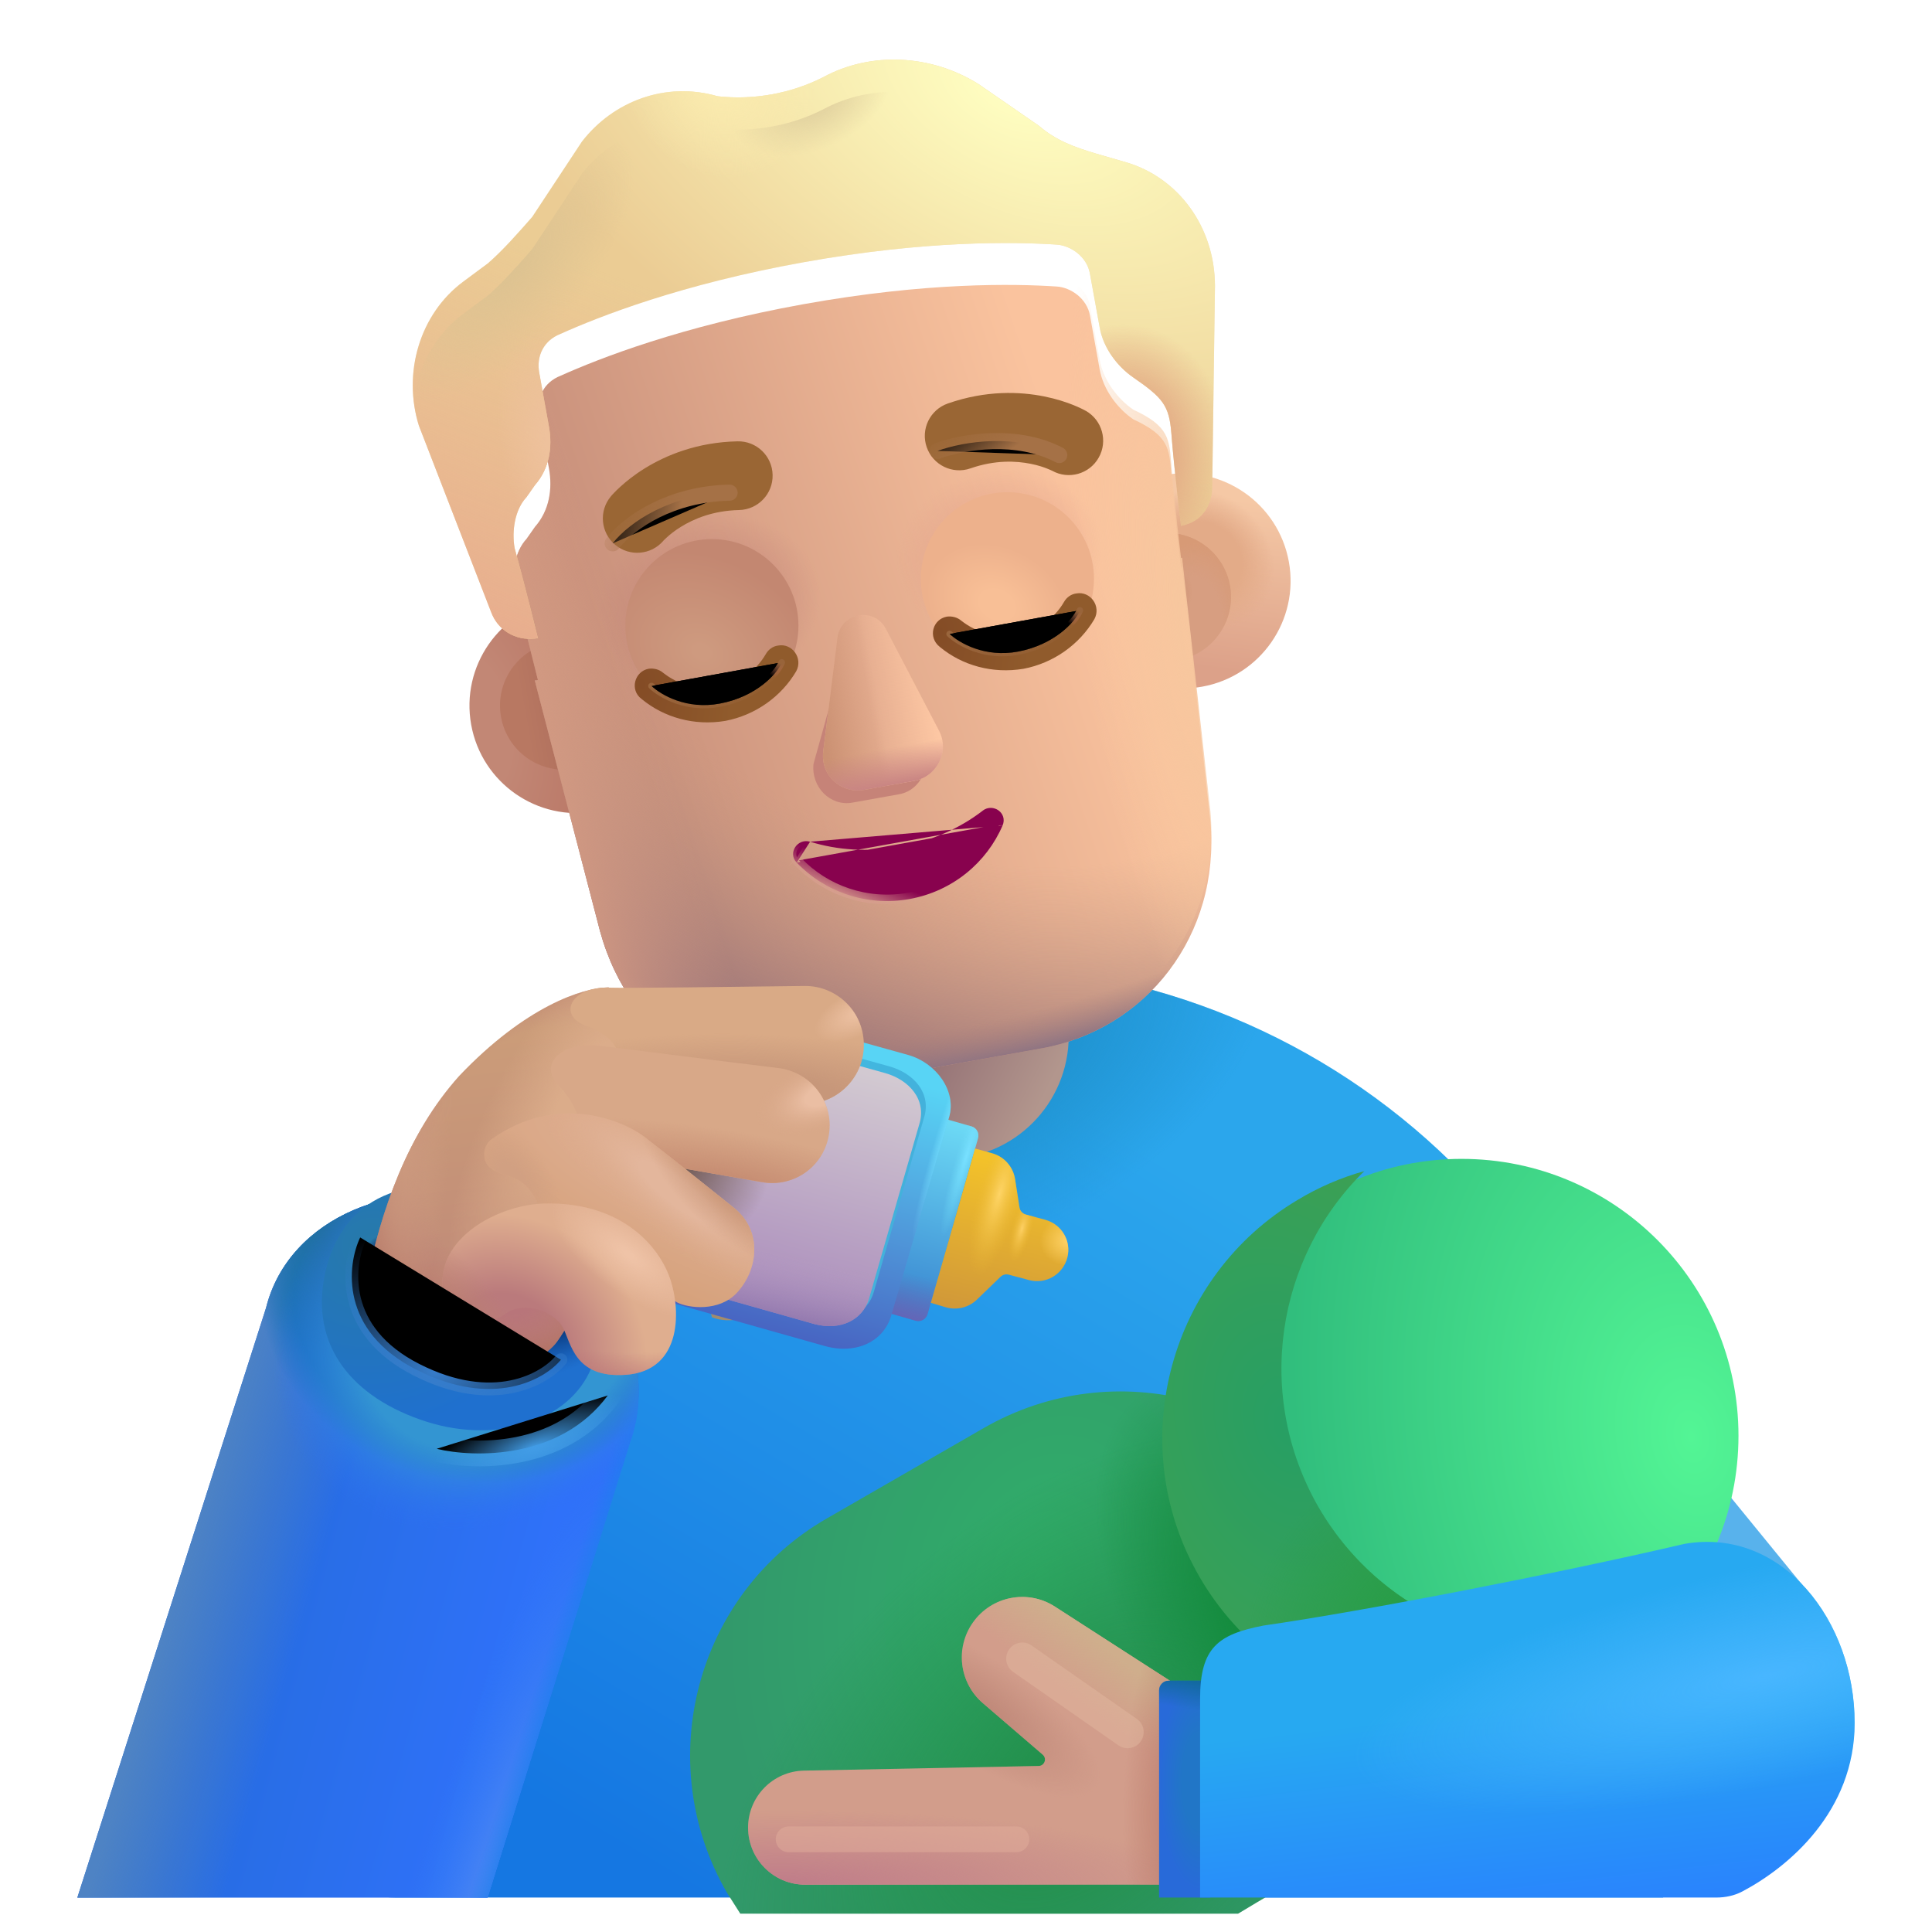 <svg viewBox="1 1 30 30" xmlns="http://www.w3.org/2000/svg">
<path d="M7.155 30.465C6.105 30.465 5.255 29.615 5.265 28.565L5.275 26.435C5.275 20.665 10.065 15.975 15.965 15.975C21.875 15.975 26.655 20.655 26.655 26.435L26.825 30.465H7.155Z" fill="url(#paint0_linear_4002_3543)"/>
<path d="M7.155 30.465C6.105 30.465 5.255 29.615 5.265 28.565L5.275 26.435C5.275 20.665 10.065 15.975 15.965 15.975C21.875 15.975 26.655 20.655 26.655 26.435L26.825 30.465H7.155Z" fill="url(#paint1_radial_4002_3543)"/>
<path d="M15.685 18.995C16.745 18.995 17.595 18.136 17.595 17.085V14.825C17.595 13.765 16.735 12.915 15.685 12.915C14.625 12.915 13.775 13.775 13.775 14.825V17.085C13.765 18.145 14.625 18.995 15.685 18.995Z" fill="url(#paint2_linear_4002_3543)"/>
<g filter="url(#filter0_i_4002_3543)">
<circle cx="9.759" cy="11.957" r="1.669" transform="rotate(-10.207 9.759 11.957)" fill="url(#paint3_radial_4002_3543)"/>
</g>
<g filter="url(#filter1_f_4002_3543)">
<circle cx="9.759" cy="11.957" r="0.995" transform="rotate(-10.207 9.759 11.957)" fill="url(#paint4_linear_4002_3543)"/>
</g>
<g filter="url(#filter2_i_4002_3543)">
<circle cx="19.121" cy="10.27" r="1.669" transform="rotate(-10.207 19.121 10.27)" fill="url(#paint5_linear_4002_3543)"/>
<circle cx="19.121" cy="10.27" r="1.669" transform="rotate(-10.207 19.121 10.27)" fill="url(#paint6_radial_4002_3543)"/>
</g>
<g filter="url(#filter3_f_4002_3543)">
<circle cx="19.12" cy="10.271" r="0.995" transform="rotate(-10.207 19.12 10.271)" fill="#D79E81"/>
<circle cx="19.12" cy="10.271" r="0.995" transform="rotate(-10.207 19.12 10.271)" fill="url(#paint7_radial_4002_3543)"/>
<circle cx="19.12" cy="10.271" r="0.995" transform="rotate(-10.207 19.12 10.271)" fill="url(#paint8_radial_4002_3543)"/>
</g>
<g filter="url(#filter4_i_4002_3543)">
<path d="M9.304 11.416C9.32 11.415 9.336 11.412 9.353 11.409C9.353 11.409 9.149 10.579 8.992 10.011C8.945 9.749 8.993 9.415 9.176 9.219L9.306 9.033C9.532 8.776 9.581 8.442 9.525 8.127L9.373 7.287C9.326 7.025 9.447 6.786 9.701 6.686C10.306 6.415 11.579 5.915 13.479 5.573C15.379 5.231 16.746 5.255 17.408 5.299C17.628 5.313 17.877 5.485 17.925 5.748L18.076 6.587C18.133 6.902 18.348 7.189 18.597 7.361C19.153 7.618 19.157 7.814 19.189 8.229C19.231 8.764 19.339 9.665 19.339 9.665C19.345 9.664 19.351 9.663 19.356 9.662L19.796 13.605C19.952 15.374 18.801 16.835 17.169 17.129L14.01 17.697C12.325 18.001 10.79 17.024 10.318 15.311L9.304 11.416Z" fill="url(#paint9_linear_4002_3543)"/>
<path d="M9.304 11.416C9.32 11.415 9.336 11.412 9.353 11.409C9.353 11.409 9.149 10.579 8.992 10.011C8.945 9.749 8.993 9.415 9.176 9.219L9.306 9.033C9.532 8.776 9.581 8.442 9.525 8.127L9.373 7.287C9.326 7.025 9.447 6.786 9.701 6.686C10.306 6.415 11.579 5.915 13.479 5.573C15.379 5.231 16.746 5.255 17.408 5.299C17.628 5.313 17.877 5.485 17.925 5.748L18.076 6.587C18.133 6.902 18.348 7.189 18.597 7.361C19.153 7.618 19.157 7.814 19.189 8.229C19.231 8.764 19.339 9.665 19.339 9.665C19.345 9.664 19.351 9.663 19.356 9.662L19.796 13.605C19.952 15.374 18.801 16.835 17.169 17.129L14.01 17.697C12.325 18.001 10.79 17.024 10.318 15.311L9.304 11.416Z" fill="url(#paint10_radial_4002_3543)"/>
<path d="M9.304 11.416C9.32 11.415 9.336 11.412 9.353 11.409C9.353 11.409 9.149 10.579 8.992 10.011C8.945 9.749 8.993 9.415 9.176 9.219L9.306 9.033C9.532 8.776 9.581 8.442 9.525 8.127L9.373 7.287C9.326 7.025 9.447 6.786 9.701 6.686C10.306 6.415 11.579 5.915 13.479 5.573C15.379 5.231 16.746 5.255 17.408 5.299C17.628 5.313 17.877 5.485 17.925 5.748L18.076 6.587C18.133 6.902 18.348 7.189 18.597 7.361C19.153 7.618 19.157 7.814 19.189 8.229C19.231 8.764 19.339 9.665 19.339 9.665C19.345 9.664 19.351 9.663 19.356 9.662L19.796 13.605C19.952 15.374 18.801 16.835 17.169 17.129L14.01 17.697C12.325 18.001 10.79 17.024 10.318 15.311L9.304 11.416Z" fill="url(#paint11_linear_4002_3543)"/>
<path d="M9.304 11.416C9.32 11.415 9.336 11.412 9.353 11.409C9.353 11.409 9.149 10.579 8.992 10.011C8.945 9.749 8.993 9.415 9.176 9.219L9.306 9.033C9.532 8.776 9.581 8.442 9.525 8.127L9.373 7.287C9.326 7.025 9.447 6.786 9.701 6.686C10.306 6.415 11.579 5.915 13.479 5.573C15.379 5.231 16.746 5.255 17.408 5.299C17.628 5.313 17.877 5.485 17.925 5.748L18.076 6.587C18.133 6.902 18.348 7.189 18.597 7.361C19.153 7.618 19.157 7.814 19.189 8.229C19.231 8.764 19.339 9.665 19.339 9.665C19.345 9.664 19.351 9.663 19.356 9.662L19.796 13.605C19.952 15.374 18.801 16.835 17.169 17.129L14.01 17.697C12.325 18.001 10.79 17.024 10.318 15.311L9.304 11.416Z" fill="url(#paint12_radial_4002_3543)"/>
<path d="M9.304 11.416C9.32 11.415 9.336 11.412 9.353 11.409C9.353 11.409 9.149 10.579 8.992 10.011C8.945 9.749 8.993 9.415 9.176 9.219L9.306 9.033C9.532 8.776 9.581 8.442 9.525 8.127L9.373 7.287C9.326 7.025 9.447 6.786 9.701 6.686C10.306 6.415 11.579 5.915 13.479 5.573C15.379 5.231 16.746 5.255 17.408 5.299C17.628 5.313 17.877 5.485 17.925 5.748L18.076 6.587C18.133 6.902 18.348 7.189 18.597 7.361C19.153 7.618 19.157 7.814 19.189 8.229C19.231 8.764 19.339 9.665 19.339 9.665C19.345 9.664 19.351 9.663 19.356 9.662L19.796 13.605C19.952 15.374 18.801 16.835 17.169 17.129L14.01 17.697C12.325 18.001 10.79 17.024 10.318 15.311L9.304 11.416Z" fill="url(#paint13_radial_4002_3543)"/>
<path d="M9.304 11.416C9.32 11.415 9.336 11.412 9.353 11.409C9.353 11.409 9.149 10.579 8.992 10.011C8.945 9.749 8.993 9.415 9.176 9.219L9.306 9.033C9.532 8.776 9.581 8.442 9.525 8.127L9.373 7.287C9.326 7.025 9.447 6.786 9.701 6.686C10.306 6.415 11.579 5.915 13.479 5.573C15.379 5.231 16.746 5.255 17.408 5.299C17.628 5.313 17.877 5.485 17.925 5.748L18.076 6.587C18.133 6.902 18.348 7.189 18.597 7.361C19.153 7.618 19.157 7.814 19.189 8.229C19.231 8.764 19.339 9.665 19.339 9.665C19.345 9.664 19.351 9.663 19.356 9.662L19.796 13.605C19.952 15.374 18.801 16.835 17.169 17.129L14.01 17.697C12.325 18.001 10.79 17.024 10.318 15.311L9.304 11.416Z" fill="url(#paint14_radial_4002_3543)"/>
</g>
<path d="M9.304 11.416C9.32 11.415 9.336 11.412 9.353 11.409C9.353 11.409 9.149 10.579 8.992 10.011C8.945 9.749 8.993 9.415 9.176 9.219L9.306 9.033C9.532 8.776 9.581 8.442 9.525 8.127L9.373 7.287C9.326 7.025 9.447 6.786 9.701 6.686C10.306 6.415 11.579 5.915 13.479 5.573C15.379 5.231 16.746 5.255 17.408 5.299C17.628 5.313 17.877 5.485 17.925 5.748L18.076 6.587C18.133 6.902 18.348 7.189 18.597 7.361C19.153 7.618 19.157 7.814 19.189 8.229C19.231 8.764 19.339 9.665 19.339 9.665C19.345 9.664 19.351 9.663 19.356 9.662L19.796 13.605C19.952 15.374 18.801 16.835 17.169 17.129L14.01 17.697C12.325 18.001 10.79 17.024 10.318 15.311L9.304 11.416Z" fill="url(#paint15_radial_4002_3543)"/>
<g filter="url(#filter5_i_4002_3543)">
<path d="M18.025 3.887L18.485 4.02C19.291 4.255 19.864 5.018 19.866 5.939L19.824 9.035C19.828 9.354 19.661 9.598 19.356 9.661C19.35 9.663 19.344 9.664 19.338 9.665C19.338 9.665 19.23 8.763 19.189 8.229C19.155 7.795 19.057 7.678 18.596 7.36C18.347 7.188 18.132 6.902 18.076 6.587L17.924 5.747C17.877 5.485 17.628 5.313 17.408 5.298C16.746 5.255 15.379 5.23 13.479 5.572C11.578 5.914 10.306 6.414 9.701 6.686C9.446 6.786 9.326 7.024 9.373 7.287L9.524 8.126C9.581 8.441 9.532 8.775 9.306 9.033L9.176 9.219C8.993 9.414 8.944 9.748 8.991 10.011C9.148 10.578 9.352 11.409 9.352 11.409C9.336 11.412 9.32 11.414 9.304 11.416C9.005 11.449 8.728 11.288 8.624 10.998L7.505 8.111C7.248 7.29 7.519 6.374 8.192 5.874L8.577 5.588C8.812 5.383 9.038 5.125 9.264 4.868L10.035 3.7C10.521 3.07 11.337 2.761 12.143 2.995C12.699 3.057 13.279 2.953 13.779 2.7C14.524 2.295 15.459 2.344 16.196 2.807L17.13 3.452C17.388 3.676 17.68 3.786 18.025 3.887Z" fill="#EBCC94"/>
<path d="M18.025 3.887L18.485 4.02C19.291 4.255 19.864 5.018 19.866 5.939L19.824 9.035C19.828 9.354 19.661 9.598 19.356 9.661C19.35 9.663 19.344 9.664 19.338 9.665C19.338 9.665 19.23 8.763 19.189 8.229C19.155 7.795 19.057 7.678 18.596 7.36C18.347 7.188 18.132 6.902 18.076 6.587L17.924 5.747C17.877 5.485 17.628 5.313 17.408 5.298C16.746 5.255 15.379 5.23 13.479 5.572C11.578 5.914 10.306 6.414 9.701 6.686C9.446 6.786 9.326 7.024 9.373 7.287L9.524 8.126C9.581 8.441 9.532 8.775 9.306 9.033L9.176 9.219C8.993 9.414 8.944 9.748 8.991 10.011C9.148 10.578 9.352 11.409 9.352 11.409C9.336 11.412 9.32 11.414 9.304 11.416C9.005 11.449 8.728 11.288 8.624 10.998L7.505 8.111C7.248 7.29 7.519 6.374 8.192 5.874L8.577 5.588C8.812 5.383 9.038 5.125 9.264 4.868L10.035 3.7C10.521 3.07 11.337 2.761 12.143 2.995C12.699 3.057 13.279 2.953 13.779 2.7C14.524 2.295 15.459 2.344 16.196 2.807L17.13 3.452C17.388 3.676 17.68 3.786 18.025 3.887Z" fill="url(#paint16_radial_4002_3543)"/>
<path d="M18.025 3.887L18.485 4.02C19.291 4.255 19.864 5.018 19.866 5.939L19.824 9.035C19.828 9.354 19.661 9.598 19.356 9.661C19.35 9.663 19.344 9.664 19.338 9.665C19.338 9.665 19.23 8.763 19.189 8.229C19.155 7.795 19.057 7.678 18.596 7.36C18.347 7.188 18.132 6.902 18.076 6.587L17.924 5.747C17.877 5.485 17.628 5.313 17.408 5.298C16.746 5.255 15.379 5.23 13.479 5.572C11.578 5.914 10.306 6.414 9.701 6.686C9.446 6.786 9.326 7.024 9.373 7.287L9.524 8.126C9.581 8.441 9.532 8.775 9.306 9.033L9.176 9.219C8.993 9.414 8.944 9.748 8.991 10.011C9.148 10.578 9.352 11.409 9.352 11.409C9.336 11.412 9.32 11.414 9.304 11.416C9.005 11.449 8.728 11.288 8.624 10.998L7.505 8.111C7.248 7.29 7.519 6.374 8.192 5.874L8.577 5.588C8.812 5.383 9.038 5.125 9.264 4.868L10.035 3.7C10.521 3.07 11.337 2.761 12.143 2.995C12.699 3.057 13.279 2.953 13.779 2.7C14.524 2.295 15.459 2.344 16.196 2.807L17.13 3.452C17.388 3.676 17.68 3.786 18.025 3.887Z" fill="url(#paint17_linear_4002_3543)"/>
<path d="M18.025 3.887L18.485 4.02C19.291 4.255 19.864 5.018 19.866 5.939L19.824 9.035C19.828 9.354 19.661 9.598 19.356 9.661C19.35 9.663 19.344 9.664 19.338 9.665C19.338 9.665 19.23 8.763 19.189 8.229C19.155 7.795 19.057 7.678 18.596 7.36C18.347 7.188 18.132 6.902 18.076 6.587L17.924 5.747C17.877 5.485 17.628 5.313 17.408 5.298C16.746 5.255 15.379 5.23 13.479 5.572C11.578 5.914 10.306 6.414 9.701 6.686C9.446 6.786 9.326 7.024 9.373 7.287L9.524 8.126C9.581 8.441 9.532 8.775 9.306 9.033L9.176 9.219C8.993 9.414 8.944 9.748 8.991 10.011C9.148 10.578 9.352 11.409 9.352 11.409C9.336 11.412 9.32 11.414 9.304 11.416C9.005 11.449 8.728 11.288 8.624 10.998L7.505 8.111C7.248 7.29 7.519 6.374 8.192 5.874L8.577 5.588C8.812 5.383 9.038 5.125 9.264 4.868L10.035 3.7C10.521 3.07 11.337 2.761 12.143 2.995C12.699 3.057 13.279 2.953 13.779 2.7C14.524 2.295 15.459 2.344 16.196 2.807L17.13 3.452C17.388 3.676 17.68 3.786 18.025 3.887Z" fill="url(#paint18_radial_4002_3543)"/>
<path d="M18.025 3.887L18.485 4.02C19.291 4.255 19.864 5.018 19.866 5.939L19.824 9.035C19.828 9.354 19.661 9.598 19.356 9.661C19.35 9.663 19.344 9.664 19.338 9.665C19.338 9.665 19.23 8.763 19.189 8.229C19.155 7.795 19.057 7.678 18.596 7.36C18.347 7.188 18.132 6.902 18.076 6.587L17.924 5.747C17.877 5.485 17.628 5.313 17.408 5.298C16.746 5.255 15.379 5.23 13.479 5.572C11.578 5.914 10.306 6.414 9.701 6.686C9.446 6.786 9.326 7.024 9.373 7.287L9.524 8.126C9.581 8.441 9.532 8.775 9.306 9.033L9.176 9.219C8.993 9.414 8.944 9.748 8.991 10.011C9.148 10.578 9.352 11.409 9.352 11.409C9.336 11.412 9.32 11.414 9.304 11.416C9.005 11.449 8.728 11.288 8.624 10.998L7.505 8.111C7.248 7.29 7.519 6.374 8.192 5.874L8.577 5.588C8.812 5.383 9.038 5.125 9.264 4.868L10.035 3.7C10.521 3.07 11.337 2.761 12.143 2.995C12.699 3.057 13.279 2.953 13.779 2.7C14.524 2.295 15.459 2.344 16.196 2.807L17.13 3.452C17.388 3.676 17.68 3.786 18.025 3.887Z" fill="url(#paint19_radial_4002_3543)"/>
<path d="M18.025 3.887L18.485 4.02C19.291 4.255 19.864 5.018 19.866 5.939L19.824 9.035C19.828 9.354 19.661 9.598 19.356 9.661C19.35 9.663 19.344 9.664 19.338 9.665C19.338 9.665 19.23 8.763 19.189 8.229C19.155 7.795 19.057 7.678 18.596 7.36C18.347 7.188 18.132 6.902 18.076 6.587L17.924 5.747C17.877 5.485 17.628 5.313 17.408 5.298C16.746 5.255 15.379 5.23 13.479 5.572C11.578 5.914 10.306 6.414 9.701 6.686C9.446 6.786 9.326 7.024 9.373 7.287L9.524 8.126C9.581 8.441 9.532 8.775 9.306 9.033L9.176 9.219C8.993 9.414 8.944 9.748 8.991 10.011C9.148 10.578 9.352 11.409 9.352 11.409C9.336 11.412 9.32 11.414 9.304 11.416C9.005 11.449 8.728 11.288 8.624 10.998L7.505 8.111C7.248 7.29 7.519 6.374 8.192 5.874L8.577 5.588C8.812 5.383 9.038 5.125 9.264 4.868L10.035 3.7C10.521 3.07 11.337 2.761 12.143 2.995C12.699 3.057 13.279 2.953 13.779 2.7C14.524 2.295 15.459 2.344 16.196 2.807L17.13 3.452C17.388 3.676 17.68 3.786 18.025 3.887Z" fill="url(#paint20_radial_4002_3543)"/>
</g>
<path d="M18.025 3.887L18.485 4.02C19.291 4.255 19.864 5.018 19.866 5.939L19.824 9.035C19.828 9.354 19.661 9.598 19.356 9.661C19.35 9.663 19.344 9.664 19.338 9.665C19.338 9.665 19.23 8.763 19.189 8.229C19.155 7.795 19.057 7.678 18.596 7.36C18.347 7.188 18.132 6.902 18.076 6.587L17.924 5.747C17.877 5.485 17.628 5.313 17.408 5.298C16.746 5.255 15.379 5.23 13.479 5.572C11.578 5.914 10.306 6.414 9.701 6.686C9.446 6.786 9.326 7.024 9.373 7.287L9.524 8.126C9.581 8.441 9.532 8.775 9.306 9.033L9.176 9.219C8.993 9.414 8.944 9.748 8.991 10.011C9.148 10.578 9.352 11.409 9.352 11.409C9.336 11.412 9.32 11.414 9.304 11.416C9.005 11.449 8.728 11.288 8.624 10.998L7.505 8.111C7.248 7.29 7.519 6.374 8.192 5.874L8.577 5.588C8.812 5.383 9.038 5.125 9.264 4.868L10.035 3.7C10.521 3.07 11.337 2.761 12.143 2.995C12.699 3.057 13.279 2.953 13.779 2.7C14.524 2.295 15.459 2.344 16.196 2.807L17.13 3.452C17.388 3.676 17.68 3.786 18.025 3.887Z" fill="url(#paint21_radial_4002_3543)"/>
<path d="M18.025 3.887L18.485 4.02C19.291 4.255 19.864 5.018 19.866 5.939L19.824 9.035C19.828 9.354 19.661 9.598 19.356 9.661C19.35 9.663 19.344 9.664 19.338 9.665C19.338 9.665 19.23 8.763 19.189 8.229C19.155 7.795 19.057 7.678 18.596 7.36C18.347 7.188 18.132 6.902 18.076 6.587L17.924 5.747C17.877 5.485 17.628 5.313 17.408 5.298C16.746 5.255 15.379 5.23 13.479 5.572C11.578 5.914 10.306 6.414 9.701 6.686C9.446 6.786 9.326 7.024 9.373 7.287L9.524 8.126C9.581 8.441 9.532 8.775 9.306 9.033L9.176 9.219C8.993 9.414 8.944 9.748 8.991 10.011C9.148 10.578 9.352 11.409 9.352 11.409C9.336 11.412 9.32 11.414 9.304 11.416C9.005 11.449 8.728 11.288 8.624 10.998L7.505 8.111C7.248 7.29 7.519 6.374 8.192 5.874L8.577 5.588C8.812 5.383 9.038 5.125 9.264 4.868L10.035 3.7C10.521 3.07 11.337 2.761 12.143 2.995C12.699 3.057 13.279 2.953 13.779 2.7C14.524 2.295 15.459 2.344 16.196 2.807L17.13 3.452C17.388 3.676 17.68 3.786 18.025 3.887Z" fill="url(#paint22_radial_4002_3543)"/>
<g filter="url(#filter6_f_4002_3543)">
<path d="M14.138 11.044L13.632 12.862C13.594 13.224 13.896 13.525 14.236 13.463L14.962 13.333C15.302 13.272 15.479 12.879 15.318 12.558L14.527 10.974C14.355 10.622 14.182 10.654 14.138 11.044Z" fill="#C68378"/>
</g>
<g filter="url(#filter7_f_4002_3543)">
<path d="M14.004 10.902L13.783 12.669C13.738 13.033 14.056 13.33 14.419 13.265L15.192 13.126C15.555 13.06 15.748 12.665 15.581 12.345L14.757 10.767C14.578 10.417 14.055 10.511 14.004 10.902Z" fill="#E4AC8F"/>
<path d="M14.004 10.902L13.783 12.669C13.738 13.033 14.056 13.33 14.419 13.265L15.192 13.126C15.555 13.06 15.748 12.665 15.581 12.345L14.757 10.767C14.578 10.417 14.055 10.511 14.004 10.902Z" fill="url(#paint23_linear_4002_3543)"/>
<path d="M14.004 10.902L13.783 12.669C13.738 13.033 14.056 13.33 14.419 13.265L15.192 13.126C15.555 13.06 15.748 12.665 15.581 12.345L14.757 10.767C14.578 10.417 14.055 10.511 14.004 10.902Z" fill="url(#paint24_linear_4002_3543)"/>
<path d="M14.004 10.902L13.783 12.669C13.738 13.033 14.056 13.33 14.419 13.265L15.192 13.126C15.555 13.06 15.748 12.665 15.581 12.345L14.757 10.767C14.578 10.417 14.055 10.511 14.004 10.902Z" fill="url(#paint25_linear_4002_3543)"/>
</g>
<path d="M13.579 14.07L13.579 14.07C14.003 14.202 14.485 14.235 14.977 14.146C15.473 14.057 15.909 13.859 16.26 13.588L16.26 13.587L16.26 13.587C16.341 13.526 16.438 13.536 16.505 13.584C16.572 13.632 16.609 13.722 16.568 13.818M13.579 14.07L16.522 13.798M13.579 14.07L13.579 14.07C13.481 14.041 13.393 14.086 13.348 14.154C13.303 14.223 13.298 14.321 13.371 14.394M13.579 14.07L13.406 14.359M16.568 13.818C16.568 13.818 16.568 13.818 16.568 13.818L16.522 13.798M16.568 13.818C16.568 13.818 16.568 13.817 16.568 13.817L16.522 13.798M16.568 13.818C16.322 14.391 15.794 14.839 15.123 14.96C14.452 15.081 13.801 14.845 13.371 14.394M16.522 13.798C16.282 14.356 15.768 14.793 15.114 14.911C14.46 15.028 13.826 14.799 13.406 14.359M13.371 14.394C13.371 14.394 13.371 14.394 13.371 14.394L13.406 14.359M13.371 14.394C13.371 14.393 13.37 14.393 13.37 14.393L13.406 14.359" fill="#88024E" stroke="url(#paint26_linear_4002_3543)" stroke-width="0.1"/>
<g filter="url(#filter8_f_4002_3543)">
<circle cx="12.054" cy="10.715" r="1.344" fill="url(#paint27_radial_4002_3543)"/>
</g>
<g filter="url(#filter9_f_4002_3543)">
<circle cx="16.643" cy="9.987" r="1.344" fill="url(#paint28_radial_4002_3543)"/>
</g>
<path d="M11.073 11.384C11.153 11.374 11.233 11.394 11.293 11.444C11.533 11.634 11.843 11.724 12.163 11.664C12.483 11.604 12.743 11.414 12.893 11.154C12.933 11.084 13.003 11.034 13.083 11.024C13.303 10.984 13.473 11.224 13.363 11.424C13.133 11.814 12.733 12.104 12.263 12.194C11.783 12.274 11.313 12.144 10.963 11.854C10.773 11.714 10.853 11.424 11.073 11.384Z" fill="url(#paint29_radial_4002_3543)"/>
<path d="M15.703 10.575C15.783 10.565 15.863 10.585 15.923 10.635C16.163 10.825 16.473 10.915 16.793 10.855C17.113 10.795 17.373 10.605 17.523 10.345C17.563 10.275 17.633 10.225 17.713 10.215C17.933 10.175 18.103 10.415 17.993 10.615C17.763 11.005 17.363 11.295 16.893 11.385C16.413 11.465 15.943 11.335 15.593 11.045C15.403 10.895 15.483 10.615 15.703 10.575Z" fill="url(#paint30_radial_4002_3543)"/>
<g filter="url(#filter10_f_4002_3543)">
<path d="M11.116 11.652C11.267 11.793 11.663 12.023 12.178 11.925C12.741 11.819 13.066 11.467 13.139 11.285" stroke="url(#paint31_linear_4002_3543)" stroke-width="0.1" stroke-linecap="round"/>
<path d="M11.116 11.652C11.267 11.793 11.663 12.023 12.178 11.925C12.741 11.819 13.066 11.467 13.139 11.285" stroke="url(#paint32_radial_4002_3543)" stroke-width="0.1" stroke-linecap="round"/>
</g>
<g filter="url(#filter11_f_4002_3543)">
<path d="M15.745 10.844C15.896 10.985 16.293 11.215 16.808 11.118C17.37 11.011 17.696 10.659 17.769 10.477" stroke="url(#paint33_linear_4002_3543)" stroke-width="0.1" stroke-linecap="round"/>
<path d="M15.745 10.844C15.896 10.985 16.293 11.215 16.808 11.118C17.37 11.011 17.696 10.659 17.769 10.477" stroke="url(#paint34_radial_4002_3543)" stroke-width="0.1" stroke-linecap="round"/>
</g>
<path d="M29.145 25.805L24.205 19.755L21.045 28.325L29.145 25.805Z" fill="#58B2EC"/>
<path d="M2.201 30.466L5.131 21.309C5.482 19.895 7.201 19.206 8.781 19.696C10.361 20.186 11.271 22.028 10.787 23.387L8.571 30.466H2.201Z" fill="url(#paint35_linear_4002_3543)"/>
<path d="M2.201 30.466L5.131 21.309C5.482 19.895 7.201 19.206 8.781 19.696C10.361 20.186 11.271 22.028 10.787 23.387L8.571 30.466H2.201Z" fill="url(#paint36_linear_4002_3543)"/>
<path d="M2.201 30.466L5.131 21.309C5.482 19.895 7.201 19.206 8.781 19.696C10.361 20.186 11.271 22.028 10.787 23.387L8.571 30.466H2.201Z" fill="url(#paint37_radial_4002_3543)"/>
<path d="M2.201 30.466L5.131 21.309C5.482 19.895 7.201 19.206 8.781 19.696C10.361 20.186 11.271 22.028 10.787 23.387L8.571 30.466H2.201Z" fill="url(#paint38_radial_4002_3543)"/>
<path d="M2.201 30.466L5.131 21.309C5.482 19.895 7.201 19.206 8.781 19.696C10.361 20.186 11.271 22.028 10.787 23.387L8.571 30.466H2.201Z" fill="url(#paint39_radial_4002_3543)"/>
<path d="M2.201 30.466L5.131 21.309C5.482 19.895 7.201 19.206 8.781 19.696C10.361 20.186 11.271 22.028 10.787 23.387L8.571 30.466H2.201Z" fill="url(#paint40_linear_4002_3543)"/>
<path d="M2.201 30.466L5.131 21.309C5.482 19.895 7.201 19.206 8.781 19.696C10.361 20.186 11.271 22.028 10.787 23.387L8.571 30.466H2.201Z" fill="url(#paint41_radial_4002_3543)"/>
<g filter="url(#filter12_i_4002_3543)">
<path d="M21.835 24.485C20.665 22.445 18.055 21.755 16.025 22.925L13.595 24.325C11.555 25.495 10.865 28.105 12.035 30.135C12.105 30.245 12.175 30.355 12.245 30.465H19.975L20.275 30.285C22.315 29.125 23.015 26.515 21.835 24.485Z" fill="url(#paint42_radial_4002_3543)"/>
<path d="M21.835 24.485C20.665 22.445 18.055 21.755 16.025 22.925L13.595 24.325C11.555 25.495 10.865 28.105 12.035 30.135C12.105 30.245 12.175 30.355 12.245 30.465H19.975L20.275 30.285C22.315 29.125 23.015 26.515 21.835 24.485Z" fill="url(#paint43_radial_4002_3543)"/>
<path d="M21.835 24.485C20.665 22.445 18.055 21.755 16.025 22.925L13.595 24.325C11.555 25.495 10.865 28.105 12.035 30.135C12.105 30.245 12.175 30.355 12.245 30.465H19.975L20.275 30.285C22.315 29.125 23.015 26.515 21.835 24.485Z" fill="url(#paint44_radial_4002_3543)"/>
</g>
<path d="M23.695 27.595C26.07 27.595 27.995 25.669 27.995 23.295C27.995 20.92 26.07 18.995 23.695 18.995C21.32 18.995 19.395 20.92 19.395 23.295C19.395 25.669 21.32 27.595 23.695 27.595Z" fill="url(#paint45_radial_4002_3543)"/>
<g filter="url(#filter13_i_4002_3543)">
<path d="M21.575 24.405C20.575 22.665 20.915 20.525 22.285 19.185C21.925 19.285 21.575 19.435 21.245 19.635C19.265 20.815 18.565 23.375 19.675 25.395C20.835 27.515 23.515 28.255 25.595 27.055C25.915 26.875 26.205 26.645 26.455 26.405C24.615 26.915 22.585 26.145 21.575 24.405Z" fill="url(#paint46_radial_4002_3543)"/>
<path d="M21.575 24.405C20.575 22.665 20.915 20.525 22.285 19.185C21.925 19.285 21.575 19.435 21.245 19.635C19.265 20.815 18.565 23.375 19.675 25.395C20.835 27.515 23.515 28.255 25.595 27.055C25.915 26.875 26.205 26.645 26.455 26.405C24.615 26.915 22.585 26.145 21.575 24.405Z" fill="url(#paint47_radial_4002_3543)"/>
</g>
<g filter="url(#filter14_i_4002_3543)">
<path d="M17.18 26.147C16.758 25.875 16.196 25.984 15.906 26.395C15.628 26.789 15.695 27.33 16.061 27.645L16.991 28.446C17.061 28.506 17.02 28.62 16.928 28.622L13.284 28.694C12.802 28.703 12.416 29.097 12.416 29.579C12.416 30.068 12.813 30.465 13.302 30.465H19.362V29.465L20.424 28.238L17.18 26.147Z" fill="#D29D8B"/>
<path d="M17.18 26.147C16.758 25.875 16.196 25.984 15.906 26.395C15.628 26.789 15.695 27.33 16.061 27.645L16.991 28.446C17.061 28.506 17.02 28.62 16.928 28.622L13.284 28.694C12.802 28.703 12.416 29.097 12.416 29.579C12.416 30.068 12.813 30.465 13.302 30.465H19.362V29.465L20.424 28.238L17.18 26.147Z" fill="url(#paint48_radial_4002_3543)"/>
<path d="M17.18 26.147C16.758 25.875 16.196 25.984 15.906 26.395C15.628 26.789 15.695 27.33 16.061 27.645L16.991 28.446C17.061 28.506 17.02 28.62 16.928 28.622L13.284 28.694C12.802 28.703 12.416 29.097 12.416 29.579C12.416 30.068 12.813 30.465 13.302 30.465H19.362V29.465L20.424 28.238L17.18 26.147Z" fill="url(#paint49_radial_4002_3543)"/>
<path d="M17.18 26.147C16.758 25.875 16.196 25.984 15.906 26.395C15.628 26.789 15.695 27.33 16.061 27.645L16.991 28.446C17.061 28.506 17.02 28.62 16.928 28.622L13.284 28.694C12.802 28.703 12.416 29.097 12.416 29.579C12.416 30.068 12.813 30.465 13.302 30.465H19.362V29.465L20.424 28.238L17.18 26.147Z" fill="url(#paint50_linear_4002_3543)"/>
<path d="M17.18 26.147C16.758 25.875 16.196 25.984 15.906 26.395C15.628 26.789 15.695 27.33 16.061 27.645L16.991 28.446C17.061 28.506 17.02 28.62 16.928 28.622L13.284 28.694C12.802 28.703 12.416 29.097 12.416 29.579C12.416 30.068 12.813 30.465 13.302 30.465H19.362V29.465L20.424 28.238L17.18 26.147Z" fill="url(#paint51_radial_4002_3543)"/>
</g>
<path d="M18.998 27.248C18.998 27.165 19.065 27.098 19.148 27.098H19.791V30.465H18.998V27.248Z" fill="url(#paint52_radial_4002_3543)"/>
<path d="M18.998 27.248C18.998 27.165 19.065 27.098 19.148 27.098H19.791V30.465H18.998V27.248Z" fill="url(#paint53_linear_4002_3543)"/>
<path d="M20.616 26.242C22.213 26.012 25.182 25.434 27.158 24.973C28.68 24.71 29.799 26.176 29.799 27.754C29.799 29.125 28.777 29.99 28.052 30.372C27.928 30.437 27.789 30.465 27.649 30.465H19.635V27.379C19.635 26.582 19.916 26.379 20.616 26.242Z" fill="url(#paint54_linear_4002_3543)"/>
<path d="M20.616 26.242C22.213 26.012 25.182 25.434 27.158 24.973C28.68 24.71 29.799 26.176 29.799 27.754C29.799 29.125 28.777 29.99 28.052 30.372C27.928 30.437 27.789 30.465 27.649 30.465H19.635V27.379C19.635 26.582 19.916 26.379 20.616 26.242Z" fill="url(#paint55_radial_4002_3543)"/>
<path d="M10.214 22.152C9.93 23.032 8.766 23.444 7.614 23.073C6.462 22.701 5.821 21.895 6.041 20.806C6.221 19.918 6.925 19.056 8.78 19.567C9.932 19.938 10.498 21.272 10.214 22.152Z" fill="url(#paint56_radial_4002_3543)"/>
<path d="M10.214 22.152C9.93 23.032 8.766 23.444 7.614 23.073C6.462 22.701 5.821 21.895 6.041 20.806C6.221 19.918 6.925 19.056 8.78 19.567C9.932 19.938 10.498 21.272 10.214 22.152Z" fill="url(#paint57_radial_4002_3543)"/>
<path d="M10.214 22.152C9.93 23.032 8.766 23.444 7.614 23.073C6.462 22.701 5.821 21.895 6.041 20.806C6.221 19.918 6.925 19.056 8.78 19.567C9.932 19.938 10.498 21.272 10.214 22.152Z" fill="url(#paint58_radial_4002_3543)"/>
<path d="M11.845 21.065L11.385 20.565C11.105 20.265 10.705 20.085 10.295 20.075C9.875 20.065 9.475 20.235 9.185 20.535L9.015 20.715L9.545 19.765C9.765 19.375 10.135 19.105 10.565 19.025C10.995 18.945 11.445 19.055 11.795 19.325L12.785 20.125C13.115 20.395 13.165 20.875 12.905 21.215C12.695 21.475 12.345 21.565 12.055 21.455C12.025 21.325 11.955 21.185 11.845 21.065Z" fill="url(#paint59_linear_4002_3543)"/>
<path d="M10.565 19.035C10.285 19.085 10.025 19.225 9.825 19.415C9.835 19.365 9.845 19.315 9.865 19.265L9.985 18.935C10.265 18.155 11.075 17.665 11.895 17.785L13.555 18.015C13.975 18.075 14.275 18.465 14.215 18.885C14.155 19.305 13.765 19.605 13.345 19.545L11.775 19.325C11.435 19.065 10.995 18.955 10.565 19.035Z" fill="url(#paint60_linear_4002_3543)"/>
<path d="M15.529 18.331L16.084 18.49C16.164 18.513 16.21 18.596 16.187 18.675L15.403 21.405C15.38 21.485 15.297 21.531 15.218 21.508L14.663 21.349L15.529 18.331Z" fill="url(#paint61_linear_4002_3543)"/>
<path d="M15.529 18.331L16.084 18.49C16.164 18.513 16.21 18.596 16.187 18.675L15.403 21.405C15.38 21.485 15.297 21.531 15.218 21.508L14.663 21.349L15.529 18.331Z" fill="url(#paint62_linear_4002_3543)"/>
<path d="M15.529 18.331L16.084 18.49C16.164 18.513 16.21 18.596 16.187 18.675L15.403 21.405C15.38 21.485 15.297 21.531 15.218 21.508L14.663 21.349L15.529 18.331Z" fill="url(#paint63_radial_4002_3543)"/>
<g filter="url(#filter15_f_4002_3543)">
<path d="M7.781 23.497C8.359 23.637 9.699 23.669 10.437 22.669" stroke="url(#paint64_radial_4002_3543)" stroke-width="0.4" stroke-linecap="round"/>
</g>
<path d="M11.939 16.5L15.111 17.384C15.54 17.509 15.855 17.942 15.738 18.343L14.839 21.429C14.723 21.825 14.306 22.036 13.814 21.903L10.685 21.02L11.939 16.5Z" fill="url(#paint65_linear_4002_3543)"/>
<path d="M11.939 16.5L15.111 17.384C15.54 17.509 15.855 17.942 15.738 18.343L14.839 21.429C14.723 21.825 14.306 22.036 13.814 21.903L10.685 21.02L11.939 16.5Z" fill="url(#paint66_radial_4002_3543)"/>
<path d="M14.825 17.563L12.19 16.829L11.117 20.724L13.716 21.457C14.125 21.568 14.472 21.393 14.568 21.064L15.347 18.36C15.47 17.969 15.182 17.667 14.825 17.563Z" fill="url(#paint67_linear_4002_3543)"/>
<g filter="url(#filter16_i_4002_3543)">
<path d="M12.166 16.93L14.802 17.665C15.159 17.768 15.447 18.071 15.323 18.462L14.544 21.165C14.448 21.494 14.102 21.669 13.693 21.559L11.093 20.825L12.166 16.93Z" fill="url(#paint68_linear_4002_3543)"/>
<path d="M12.166 16.93L14.802 17.665C15.159 17.768 15.447 18.071 15.323 18.462L14.544 21.165C14.448 21.494 14.102 21.669 13.693 21.559L11.093 20.825L12.166 16.93Z" fill="url(#paint69_radial_4002_3543)"/>
<path d="M12.166 16.93L14.802 17.665C15.159 17.768 15.447 18.071 15.323 18.462L14.544 21.165C14.448 21.494 14.102 21.669 13.693 21.559L11.093 20.825L12.166 16.93Z" fill="url(#paint70_linear_4002_3543)"/>
</g>
<path d="M8.13 17.707C9.161 16.622 10.049 16.338 10.45 16.332L11.247 17.2L10.318 20.715C10.138 21.03 9.754 21.711 9.622 21.868C9.458 22.063 8.887 22.498 7.857 22.106C6.969 21.768 6.707 21.207 6.681 20.957C6.914 19.79 7.33 18.6 8.13 17.707Z" fill="url(#paint71_linear_4002_3543)"/>
<path d="M8.13 17.707C9.161 16.622 10.049 16.338 10.45 16.332L11.247 17.2L10.318 20.715C10.138 21.03 9.754 21.711 9.622 21.868C9.458 22.063 8.887 22.498 7.857 22.106C6.969 21.768 6.707 21.207 6.681 20.957C6.914 19.79 7.33 18.6 8.13 17.707Z" fill="url(#paint72_radial_4002_3543)"/>
<path d="M8.13 17.707C9.161 16.622 10.049 16.338 10.45 16.332L11.247 17.2L10.318 20.715C10.138 21.03 9.754 21.711 9.622 21.868C9.458 22.063 8.887 22.498 7.857 22.106C6.969 21.768 6.707 21.207 6.681 20.957C6.914 19.79 7.33 18.6 8.13 17.707Z" fill="url(#paint73_radial_4002_3543)"/>
<path d="M8.13 17.707C9.161 16.622 10.049 16.338 10.45 16.332L11.247 17.2L10.318 20.715C10.138 21.03 9.754 21.711 9.622 21.868C9.458 22.063 8.887 22.498 7.857 22.106C6.969 21.768 6.707 21.207 6.681 20.957C6.914 19.79 7.33 18.6 8.13 17.707Z" fill="url(#paint74_radial_4002_3543)"/>
<path d="M8.13 17.707C9.161 16.622 10.049 16.338 10.45 16.332L11.247 17.2L10.318 20.715C10.138 21.03 9.754 21.711 9.622 21.868C9.458 22.063 8.887 22.498 7.857 22.106C6.969 21.768 6.707 21.207 6.681 20.957C6.914 19.79 7.33 18.6 8.13 17.707Z" fill="url(#paint75_radial_4002_3543)"/>
<path d="M10.099 16.926C10.455 17.051 10.58 17.257 10.614 17.379L11.06 17.77L13.351 18.132C13.895 18.218 14.391 17.81 14.413 17.261C14.433 16.738 14.014 16.304 13.491 16.31C12.316 16.324 10.803 16.346 10.447 16.336C9.861 16.321 9.654 16.77 10.099 16.926Z" fill="#D9AA86"/>
<path d="M10.099 16.926C10.455 17.051 10.58 17.257 10.614 17.379L11.06 17.77L13.351 18.132C13.895 18.218 14.391 17.81 14.413 17.261C14.433 16.738 14.014 16.304 13.491 16.31C12.316 16.324 10.803 16.346 10.447 16.336C9.861 16.321 9.654 16.77 10.099 16.926Z" fill="url(#paint76_radial_4002_3543)"/>
<path d="M10.099 16.926C10.455 17.051 10.58 17.257 10.614 17.379L11.06 17.77L13.351 18.132C13.895 18.218 14.391 17.81 14.413 17.261C14.433 16.738 14.014 16.304 13.491 16.31C12.316 16.324 10.803 16.346 10.447 16.336C9.861 16.321 9.654 16.77 10.099 16.926Z" fill="url(#paint77_radial_4002_3543)"/>
<path d="M9.669 17.848C9.913 18.098 10 18.374 10.013 18.481L10.497 18.95L12.838 19.357C13.311 19.439 13.764 19.133 13.863 18.664C13.973 18.148 13.612 17.649 13.089 17.585C11.999 17.453 10.669 17.28 10.31 17.239C9.697 17.168 9.365 17.536 9.669 17.848Z" fill="#D8A888"/>
<path d="M9.669 17.848C9.913 18.098 10 18.374 10.013 18.481L10.497 18.95L12.838 19.357C13.311 19.439 13.764 19.133 13.863 18.664C13.973 18.148 13.612 17.649 13.089 17.585C11.999 17.453 10.669 17.28 10.31 17.239C9.697 17.168 9.365 17.536 9.669 17.848Z" fill="url(#paint78_radial_4002_3543)"/>
<path d="M9.669 17.848C9.913 18.098 10 18.374 10.013 18.481L10.497 18.95L12.838 19.357C13.311 19.439 13.764 19.133 13.863 18.664C13.973 18.148 13.612 17.649 13.089 17.585C11.999 17.453 10.669 17.28 10.31 17.239C9.697 17.168 9.365 17.536 9.669 17.848Z" fill="url(#paint79_radial_4002_3543)"/>
<path d="M8.521 18.945C8.512 18.789 8.606 18.701 8.654 18.676C9.635 17.985 10.659 18.371 11.037 18.676C11.341 18.912 12.037 19.465 12.4 19.758C12.846 20.118 12.772 20.719 12.443 21.074C12.167 21.372 11.691 21.315 11.513 21.223L9.415 19.91C9.361 19.598 9.181 19.348 8.935 19.274C8.689 19.199 8.533 19.141 8.521 18.945Z" fill="url(#paint80_radial_4002_3543)"/>
<path d="M8.521 18.945C8.512 18.789 8.606 18.701 8.654 18.676C9.635 17.985 10.659 18.371 11.037 18.676C11.341 18.912 12.037 19.465 12.4 19.758C12.846 20.118 12.772 20.719 12.443 21.074C12.167 21.372 11.691 21.315 11.513 21.223L9.415 19.91C9.361 19.598 9.181 19.348 8.935 19.274C8.689 19.199 8.533 19.141 8.521 18.945Z" fill="url(#paint81_radial_4002_3543)"/>
<path d="M8.521 18.945C8.512 18.789 8.606 18.701 8.654 18.676C9.635 17.985 10.659 18.371 11.037 18.676C11.341 18.912 12.037 19.465 12.4 19.758C12.846 20.118 12.772 20.719 12.443 21.074C12.167 21.372 11.691 21.315 11.513 21.223L9.415 19.91C9.361 19.598 9.181 19.348 8.935 19.274C8.689 19.199 8.533 19.141 8.521 18.945Z" fill="url(#paint82_radial_4002_3543)"/>
<path d="M8.521 18.945C8.512 18.789 8.606 18.701 8.654 18.676C9.635 17.985 10.659 18.371 11.037 18.676C11.341 18.912 12.037 19.465 12.4 19.758C12.846 20.118 12.772 20.719 12.443 21.074C12.167 21.372 11.691 21.315 11.513 21.223L9.415 19.91C9.361 19.598 9.181 19.348 8.935 19.274C8.689 19.199 8.533 19.141 8.521 18.945Z" fill="url(#paint83_radial_4002_3543)"/>
<path d="M8.857 21.395C8.542 21.615 8.134 21.606 7.951 21.285C7.56 20.337 8.672 19.706 9.451 19.688C10.619 19.66 11.201 20.317 11.388 20.809C11.576 21.301 11.615 22.285 10.716 22.348C9.913 22.404 9.869 21.848 9.736 21.606C9.603 21.364 9.142 21.195 8.857 21.395Z" fill="url(#paint84_radial_4002_3543)"/>
<path d="M8.857 21.395C8.542 21.615 8.134 21.606 7.951 21.285C7.56 20.337 8.672 19.706 9.451 19.688C10.619 19.66 11.201 20.317 11.388 20.809C11.576 21.301 11.615 22.285 10.716 22.348C9.913 22.404 9.869 21.848 9.736 21.606C9.603 21.364 9.142 21.195 8.857 21.395Z" fill="url(#paint85_radial_4002_3543)"/>
<path d="M8.857 21.395C8.542 21.615 8.134 21.606 7.951 21.285C7.56 20.337 8.672 19.706 9.451 19.688C10.619 19.66 11.201 20.317 11.388 20.809C11.576 21.301 11.615 22.285 10.716 22.348C9.913 22.404 9.869 21.848 9.736 21.606C9.603 21.364 9.142 21.195 8.857 21.395Z" fill="url(#paint86_radial_4002_3543)"/>
<path d="M8.857 21.395C8.542 21.615 8.134 21.606 7.951 21.285C7.56 20.337 8.672 19.706 9.451 19.688C10.619 19.66 11.201 20.317 11.388 20.809C11.576 21.301 11.615 22.285 10.716 22.348C9.913 22.404 9.869 21.848 9.736 21.606C9.603 21.364 9.142 21.195 8.857 21.395Z" fill="url(#paint87_radial_4002_3543)"/>
<path d="M15.454 21.23L15.681 21.298C15.854 21.35 16.042 21.305 16.172 21.178L16.536 20.826C16.57 20.793 16.619 20.781 16.664 20.793L16.979 20.877C17.24 20.947 17.508 20.789 17.574 20.526C17.638 20.27 17.486 20.011 17.232 19.941L16.928 19.859C16.877 19.845 16.839 19.802 16.831 19.75L16.762 19.31C16.731 19.116 16.59 18.958 16.401 18.906L16.141 18.834L15.454 21.23Z" fill="url(#paint88_linear_4002_3543)"/>
<path d="M15.454 21.23L15.681 21.298C15.854 21.35 16.042 21.305 16.172 21.178L16.536 20.826C16.57 20.793 16.619 20.781 16.664 20.793L16.979 20.877C17.24 20.947 17.508 20.789 17.574 20.526C17.638 20.27 17.486 20.011 17.232 19.941L16.928 19.859C16.877 19.845 16.839 19.802 16.831 19.75L16.762 19.31C16.731 19.116 16.59 18.958 16.401 18.906L16.141 18.834L15.454 21.23Z" fill="url(#paint89_radial_4002_3543)"/>
<path d="M15.454 21.23L15.681 21.298C15.854 21.35 16.042 21.305 16.172 21.178L16.536 20.826C16.57 20.793 16.619 20.781 16.664 20.793L16.979 20.877C17.24 20.947 17.508 20.789 17.574 20.526C17.638 20.27 17.486 20.011 17.232 19.941L16.928 19.859C16.877 19.845 16.839 19.802 16.831 19.75L16.762 19.31C16.731 19.116 16.59 18.958 16.401 18.906L16.141 18.834L15.454 21.23Z" fill="url(#paint90_radial_4002_3543)"/>
<path d="M15.454 21.23L15.681 21.298C15.854 21.35 16.042 21.305 16.172 21.178L16.536 20.826C16.57 20.793 16.619 20.781 16.664 20.793L16.979 20.877C17.24 20.947 17.508 20.789 17.574 20.526C17.638 20.27 17.486 20.011 17.232 19.941L16.928 19.859C16.877 19.845 16.839 19.802 16.831 19.75L16.762 19.31C16.731 19.116 16.59 18.958 16.401 18.906L16.141 18.834L15.454 21.23Z" fill="url(#paint91_radial_4002_3543)"/>
<g filter="url(#filter17_f_4002_3543)">
<path d="M6.593 20.215C6.387 20.648 6.274 21.664 7.468 22.27C8.662 22.876 9.46 22.419 9.71 22.114" stroke="url(#paint92_radial_4002_3543)" stroke-width="0.2" stroke-linecap="round"/>
</g>
<g opacity="0.5" filter="url(#filter18_f_4002_3543)">
<path d="M16.874 26.755L18.509 27.896" stroke="#E2B79F" stroke-width="0.5" stroke-linecap="round"/>
</g>
<g opacity="0.5" filter="url(#filter19_f_4002_3543)">
<path d="M13.246 29.561H16.782" stroke="#E1AE9B" stroke-width="0.4" stroke-linecap="round"/>
</g>
<g filter="url(#filter20_i_4002_3543)">
<path d="M17.61 7.779L17.608 7.779L17.606 7.777L17.601 7.775L17.587 7.767C17.577 7.762 17.564 7.755 17.547 7.747C17.515 7.731 17.471 7.711 17.416 7.689C17.307 7.645 17.154 7.594 16.966 7.556C16.587 7.48 16.062 7.458 15.469 7.665C15.19 7.762 15.043 8.066 15.14 8.344C15.237 8.622 15.541 8.77 15.819 8.673C16.2 8.54 16.526 8.556 16.755 8.602C16.871 8.625 16.961 8.656 17.019 8.68C17.048 8.691 17.068 8.701 17.079 8.706C17.084 8.708 17.087 8.71 17.088 8.71C17.343 8.852 17.666 8.762 17.81 8.507C17.956 8.251 17.866 7.925 17.61 7.779Z" fill="#9A6634"/>
</g>
<g filter="url(#filter21_i_4002_3543)">
<path d="M10.236 9.107L10.236 9.107L10.237 9.106L10.239 9.104L10.242 9.1L10.252 9.088C10.26 9.079 10.271 9.068 10.283 9.055C10.308 9.029 10.342 8.994 10.386 8.955C10.473 8.876 10.598 8.774 10.761 8.673C11.09 8.47 11.574 8.266 12.202 8.253C12.497 8.246 12.741 8.48 12.747 8.775C12.754 9.069 12.52 9.314 12.225 9.32C11.823 9.329 11.522 9.457 11.324 9.58C11.223 9.642 11.15 9.703 11.104 9.745C11.081 9.765 11.065 9.781 11.056 9.79C11.053 9.794 11.05 9.797 11.05 9.798C10.86 10.019 10.526 10.047 10.302 9.859C10.076 9.67 10.046 9.333 10.236 9.107Z" fill="#9A6634"/>
</g>
<g filter="url(#filter22_f_4002_3543)">
<path d="M15.557 8.002C15.967 7.852 16.797 7.724 17.448 8.066" stroke="url(#paint93_linear_4002_3543)" stroke-width="0.25" stroke-linecap="round"/>
</g>
<g filter="url(#filter23_f_4002_3543)">
<path d="M10.513 9.437C10.784 9.094 11.433 8.668 12.329 8.65" stroke="url(#paint94_linear_4002_3543)" stroke-width="0.25" stroke-linecap="round"/>
</g>
<defs>
<filter id="filter0_i_4002_3543" x="8.089" y="10.287" width="3.539" height="3.339" filterUnits="userSpaceOnUse" color-interpolation-filters="sRGB">
<feFlood flood-opacity="0" result="BackgroundImageFix"/>
<feBlend mode="normal" in="SourceGraphic" in2="BackgroundImageFix" result="shape"/>
<feColorMatrix in="SourceAlpha" type="matrix" values="0 0 0 0 0 0 0 0 0 0 0 0 0 0 0 0 0 0 127 0" result="hardAlpha"/>
<feOffset dx="0.2"/>
<feGaussianBlur stdDeviation="0.2"/>
<feComposite in2="hardAlpha" operator="arithmetic" k2="-1" k3="1"/>
<feColorMatrix type="matrix" values="0 0 0 0 0.867 0 0 0 0 0.643 0 0 0 0 0.533 0 0 0 1 0"/>
<feBlend mode="normal" in2="shape" result="effect1_innerShadow_4002_3543"/>
</filter>
<filter id="filter1_f_4002_3543" x="8.264" y="10.461" width="2.99" height="2.99" filterUnits="userSpaceOnUse" color-interpolation-filters="sRGB">
<feFlood flood-opacity="0" result="BackgroundImageFix"/>
<feBlend mode="normal" in="SourceGraphic" in2="BackgroundImageFix" result="shape"/>
<feGaussianBlur stdDeviation="0.25" result="effect1_foregroundBlur_4002_3543"/>
</filter>
<filter id="filter2_i_4002_3543" x="17.451" y="8.351" width="3.589" height="3.589" filterUnits="userSpaceOnUse" color-interpolation-filters="sRGB">
<feFlood flood-opacity="0" result="BackgroundImageFix"/>
<feBlend mode="normal" in="SourceGraphic" in2="BackgroundImageFix" result="shape"/>
<feColorMatrix in="SourceAlpha" type="matrix" values="0 0 0 0 0 0 0 0 0 0 0 0 0 0 0 0 0 0 127 0" result="hardAlpha"/>
<feOffset dx="0.25" dy="-0.25"/>
<feGaussianBlur stdDeviation="0.25"/>
<feComposite in2="hardAlpha" operator="arithmetic" k2="-1" k3="1"/>
<feColorMatrix type="matrix" values="0 0 0 0 0.769 0 0 0 0 0.529 0 0 0 0 0.506 0 0 0 1 0"/>
<feBlend mode="normal" in2="shape" result="effect1_innerShadow_4002_3543"/>
</filter>
<filter id="filter3_f_4002_3543" x="17.625" y="8.776" width="2.99" height="2.99" filterUnits="userSpaceOnUse" color-interpolation-filters="sRGB">
<feFlood flood-opacity="0" result="BackgroundImageFix"/>
<feBlend mode="normal" in="SourceGraphic" in2="BackgroundImageFix" result="shape"/>
<feGaussianBlur stdDeviation="0.25" result="effect1_foregroundBlur_4002_3543"/>
</filter>
<filter id="filter4_i_4002_3543" x="8.975" y="5.274" width="10.835" height="12.629" filterUnits="userSpaceOnUse" color-interpolation-filters="sRGB">
<feFlood flood-opacity="0" result="BackgroundImageFix"/>
<feBlend mode="normal" in="SourceGraphic" in2="BackgroundImageFix" result="shape"/>
<feColorMatrix in="SourceAlpha" type="matrix" values="0 0 0 0 0 0 0 0 0 0 0 0 0 0 0 0 0 0 127 0" result="hardAlpha"/>
<feOffset dy="0.15"/>
<feGaussianBlur stdDeviation="0.15"/>
<feComposite in2="hardAlpha" operator="arithmetic" k2="-1" k3="1"/>
<feColorMatrix type="matrix" values="0 0 0 0 0.753 0 0 0 0 0.502 0 0 0 0 0.349 0 0 0 1 0"/>
<feBlend mode="normal" in2="shape" result="effect1_innerShadow_4002_3543"/>
</filter>
<filter id="filter5_i_4002_3543" x="7.409" y="1.925" width="12.457" height="9.495" filterUnits="userSpaceOnUse" color-interpolation-filters="sRGB">
<feFlood flood-opacity="0" result="BackgroundImageFix"/>
<feBlend mode="normal" in="SourceGraphic" in2="BackgroundImageFix" result="shape"/>
<feColorMatrix in="SourceAlpha" type="matrix" values="0 0 0 0 0 0 0 0 0 0 0 0 0 0 0 0 0 0 127 0" result="hardAlpha"/>
<feOffset dy="-0.5"/>
<feGaussianBlur stdDeviation="0.375"/>
<feComposite in2="hardAlpha" operator="arithmetic" k2="-1" k3="1"/>
<feColorMatrix type="matrix" values="0 0 0 0 0.859 0 0 0 0 0.69 0 0 0 0 0.533 0 0 0 1 0"/>
<feBlend mode="normal" in2="shape" result="effect1_innerShadow_4002_3543"/>
</filter>
<filter id="filter6_f_4002_3543" x="12.879" y="9.979" width="3.25" height="4.242" filterUnits="userSpaceOnUse" color-interpolation-filters="sRGB">
<feFlood flood-opacity="0" result="BackgroundImageFix"/>
<feBlend mode="normal" in="SourceGraphic" in2="BackgroundImageFix" result="shape"/>
<feGaussianBlur stdDeviation="0.375" result="effect1_foregroundBlur_4002_3543"/>
</filter>
<filter id="filter7_f_4002_3543" x="13.528" y="10.3" width="2.363" height="3.224" filterUnits="userSpaceOnUse" color-interpolation-filters="sRGB">
<feFlood flood-opacity="0" result="BackgroundImageFix"/>
<feBlend mode="normal" in="SourceGraphic" in2="BackgroundImageFix" result="shape"/>
<feGaussianBlur stdDeviation="0.125" result="effect1_foregroundBlur_4002_3543"/>
</filter>
<filter id="filter8_f_4002_3543" x="10.06" y="8.722" width="3.987" height="3.987" filterUnits="userSpaceOnUse" color-interpolation-filters="sRGB">
<feFlood flood-opacity="0" result="BackgroundImageFix"/>
<feBlend mode="normal" in="SourceGraphic" in2="BackgroundImageFix" result="shape"/>
<feGaussianBlur stdDeviation="0.325" result="effect1_foregroundBlur_4002_3543"/>
</filter>
<filter id="filter9_f_4002_3543" x="14.649" y="7.993" width="3.987" height="3.987" filterUnits="userSpaceOnUse" color-interpolation-filters="sRGB">
<feFlood flood-opacity="0" result="BackgroundImageFix"/>
<feBlend mode="normal" in="SourceGraphic" in2="BackgroundImageFix" result="shape"/>
<feGaussianBlur stdDeviation="0.325" result="effect1_foregroundBlur_4002_3543"/>
</filter>
<filter id="filter10_f_4002_3543" x="10.966" y="11.135" width="2.323" height="0.964" filterUnits="userSpaceOnUse" color-interpolation-filters="sRGB">
<feFlood flood-opacity="0" result="BackgroundImageFix"/>
<feBlend mode="normal" in="SourceGraphic" in2="BackgroundImageFix" result="shape"/>
<feGaussianBlur stdDeviation="0.05" result="effect1_foregroundBlur_4002_3543"/>
</filter>
<filter id="filter11_f_4002_3543" x="15.595" y="10.327" width="2.323" height="0.964" filterUnits="userSpaceOnUse" color-interpolation-filters="sRGB">
<feFlood flood-opacity="0" result="BackgroundImageFix"/>
<feBlend mode="normal" in="SourceGraphic" in2="BackgroundImageFix" result="shape"/>
<feGaussianBlur stdDeviation="0.05" result="effect1_foregroundBlur_4002_3543"/>
</filter>
<filter id="filter12_i_4002_3543" x="11.466" y="22.356" width="11.192" height="8.359" filterUnits="userSpaceOnUse" color-interpolation-filters="sRGB">
<feFlood flood-opacity="0" result="BackgroundImageFix"/>
<feBlend mode="normal" in="SourceGraphic" in2="BackgroundImageFix" result="shape"/>
<feColorMatrix in="SourceAlpha" type="matrix" values="0 0 0 0 0 0 0 0 0 0 0 0 0 0 0 0 0 0 127 0" result="hardAlpha"/>
<feOffset dx="0.25" dy="0.25"/>
<feGaussianBlur stdDeviation="0.5"/>
<feComposite in2="hardAlpha" operator="arithmetic" k2="-1" k3="1"/>
<feColorMatrix type="matrix" values="0 0 0 0 0.29 0 0 0 0 0.608 0 0 0 0 0.341 0 0 0 1 0"/>
<feBlend mode="normal" in2="shape" result="effect1_innerShadow_4002_3543"/>
</filter>
<filter id="filter13_i_4002_3543" x="19.048" y="19.185" width="7.407" height="8.444" filterUnits="userSpaceOnUse" color-interpolation-filters="sRGB">
<feFlood flood-opacity="0" result="BackgroundImageFix"/>
<feBlend mode="normal" in="SourceGraphic" in2="BackgroundImageFix" result="shape"/>
<feColorMatrix in="SourceAlpha" type="matrix" values="0 0 0 0 0 0 0 0 0 0 0 0 0 0 0 0 0 0 127 0" result="hardAlpha"/>
<feOffset dx="-0.1"/>
<feGaussianBlur stdDeviation="0.1"/>
<feComposite in2="hardAlpha" operator="arithmetic" k2="-1" k3="1"/>
<feColorMatrix type="matrix" values="0 0 0 0 0.259 0 0 0 0 0.675 0 0 0 0 0.451 0 0 0 1 0"/>
<feBlend mode="normal" in2="shape" result="effect1_innerShadow_4002_3543"/>
</filter>
<filter id="filter14_i_4002_3543" x="12.416" y="25.798" width="8.208" height="4.667" filterUnits="userSpaceOnUse" color-interpolation-filters="sRGB">
<feFlood flood-opacity="0" result="BackgroundImageFix"/>
<feBlend mode="normal" in="SourceGraphic" in2="BackgroundImageFix" result="shape"/>
<feColorMatrix in="SourceAlpha" type="matrix" values="0 0 0 0 0 0 0 0 0 0 0 0 0 0 0 0 0 0 127 0" result="hardAlpha"/>
<feOffset dx="0.2" dy="-0.2"/>
<feGaussianBlur stdDeviation="0.25"/>
<feComposite in2="hardAlpha" operator="arithmetic" k2="-1" k3="1"/>
<feColorMatrix type="matrix" values="0 0 0 0 0.718 0 0 0 0 0.506 0 0 0 0 0.443 0 0 0 1 0"/>
<feBlend mode="normal" in2="shape" result="effect1_innerShadow_4002_3543"/>
</filter>
<filter id="filter15_f_4002_3543" x="7.38" y="22.268" width="3.456" height="1.701" filterUnits="userSpaceOnUse" color-interpolation-filters="sRGB">
<feFlood flood-opacity="0" result="BackgroundImageFix"/>
<feBlend mode="normal" in="SourceGraphic" in2="BackgroundImageFix" result="shape"/>
<feGaussianBlur stdDeviation="0.1" result="effect1_foregroundBlur_4002_3543"/>
</filter>
<filter id="filter16_i_4002_3543" x="11.043" y="16.93" width="4.309" height="4.662" filterUnits="userSpaceOnUse" color-interpolation-filters="sRGB">
<feFlood flood-opacity="0" result="BackgroundImageFix"/>
<feBlend mode="normal" in="SourceGraphic" in2="BackgroundImageFix" result="shape"/>
<feColorMatrix in="SourceAlpha" type="matrix" values="0 0 0 0 0 0 0 0 0 0 0 0 0 0 0 0 0 0 127 0" result="hardAlpha"/>
<feOffset dx="-0.05"/>
<feGaussianBlur stdDeviation="0.05"/>
<feComposite in2="hardAlpha" operator="arithmetic" k2="-1" k3="1"/>
<feColorMatrix type="matrix" values="0 0 0 0 0.533 0 0 0 0 0.553 0 0 0 0 0.62 0 0 0 1 0"/>
<feBlend mode="normal" in2="shape" result="effect1_innerShadow_4002_3543"/>
</filter>
<filter id="filter17_f_4002_3543" x="6.263" y="20.015" width="3.647" height="2.753" filterUnits="userSpaceOnUse" color-interpolation-filters="sRGB">
<feFlood flood-opacity="0" result="BackgroundImageFix"/>
<feBlend mode="normal" in="SourceGraphic" in2="BackgroundImageFix" result="shape"/>
<feGaussianBlur stdDeviation="0.05" result="effect1_foregroundBlur_4002_3543"/>
</filter>
<filter id="filter18_f_4002_3543" x="16.374" y="26.255" width="2.634" height="2.141" filterUnits="userSpaceOnUse" color-interpolation-filters="sRGB">
<feFlood flood-opacity="0" result="BackgroundImageFix"/>
<feBlend mode="normal" in="SourceGraphic" in2="BackgroundImageFix" result="shape"/>
<feGaussianBlur stdDeviation="0.125" result="effect1_foregroundBlur_4002_3543"/>
</filter>
<filter id="filter19_f_4002_3543" x="12.746" y="29.061" width="4.536" height="1" filterUnits="userSpaceOnUse" color-interpolation-filters="sRGB">
<feFlood flood-opacity="0" result="BackgroundImageFix"/>
<feBlend mode="normal" in="SourceGraphic" in2="BackgroundImageFix" result="shape"/>
<feGaussianBlur stdDeviation="0.15" result="effect1_foregroundBlur_4002_3543"/>
</filter>
<filter id="filter20_i_4002_3543" x="15.11" y="7.102" width="3.02" height="1.675" filterUnits="userSpaceOnUse" color-interpolation-filters="sRGB">
<feFlood flood-opacity="0" result="BackgroundImageFix"/>
<feBlend mode="normal" in="SourceGraphic" in2="BackgroundImageFix" result="shape"/>
<feColorMatrix in="SourceAlpha" type="matrix" values="0 0 0 0 0 0 0 0 0 0 0 0 0 0 0 0 0 0 127 0" result="hardAlpha"/>
<feOffset dx="0.25" dy="-0.4"/>
<feGaussianBlur stdDeviation="0.3"/>
<feComposite in2="hardAlpha" operator="arithmetic" k2="-1" k3="1"/>
<feColorMatrix type="matrix" values="0 0 0 0 0.475 0 0 0 0 0.263 0 0 0 0 0.169 0 0 0 1 0"/>
<feBlend mode="normal" in2="shape" result="effect1_innerShadow_4002_3543"/>
</filter>
<filter id="filter21_i_4002_3543" x="10.111" y="7.853" width="2.887" height="2.131" filterUnits="userSpaceOnUse" color-interpolation-filters="sRGB">
<feFlood flood-opacity="0" result="BackgroundImageFix"/>
<feBlend mode="normal" in="SourceGraphic" in2="BackgroundImageFix" result="shape"/>
<feColorMatrix in="SourceAlpha" type="matrix" values="0 0 0 0 0 0 0 0 0 0 0 0 0 0 0 0 0 0 127 0" result="hardAlpha"/>
<feOffset dx="0.25" dy="-0.4"/>
<feGaussianBlur stdDeviation="0.3"/>
<feComposite in2="hardAlpha" operator="arithmetic" k2="-1" k3="1"/>
<feColorMatrix type="matrix" values="0 0 0 0 0.475 0 0 0 0 0.263 0 0 0 0 0.169 0 0 0 1 0"/>
<feBlend mode="normal" in2="shape" result="effect1_innerShadow_4002_3543"/>
</filter>
<filter id="filter22_f_4002_3543" x="14.932" y="7.224" width="3.14" height="1.467" filterUnits="userSpaceOnUse" color-interpolation-filters="sRGB">
<feFlood flood-opacity="0" result="BackgroundImageFix"/>
<feBlend mode="normal" in="SourceGraphic" in2="BackgroundImageFix" result="shape"/>
<feGaussianBlur stdDeviation="0.25" result="effect1_foregroundBlur_4002_3543"/>
</filter>
<filter id="filter23_f_4002_3543" x="9.888" y="8.025" width="3.066" height="2.037" filterUnits="userSpaceOnUse" color-interpolation-filters="sRGB">
<feFlood flood-opacity="0" result="BackgroundImageFix"/>
<feBlend mode="normal" in="SourceGraphic" in2="BackgroundImageFix" result="shape"/>
<feGaussianBlur stdDeviation="0.25" result="effect1_foregroundBlur_4002_3543"/>
</filter>
<linearGradient id="paint0_linear_4002_3543" x1="19.224" y1="19.07" x2="12.336" y2="30.747" gradientUnits="userSpaceOnUse">
<stop stop-color="#2BA6EC"/>
<stop offset="1" stop-color="#1577E2"/>
</linearGradient>
<radialGradient id="paint1_radial_4002_3543" cx="0" cy="0" r="1" gradientUnits="userSpaceOnUse" gradientTransform="translate(16.045 17.344) rotate(63.107) scale(2.978 5.116)">
<stop offset="0.114" stop-color="#1C8EC9"/>
<stop offset="1" stop-color="#1C8EC9" stop-opacity="0"/>
</radialGradient>
<linearGradient id="paint2_linear_4002_3543" x1="14.991" y1="17.276" x2="17.053" y2="18.339" gradientUnits="userSpaceOnUse">
<stop offset="0.177" stop-color="#947175"/>
<stop offset="1" stop-color="#B2968D"/>
</linearGradient>
<radialGradient id="paint3_radial_4002_3543" cx="0" cy="0" r="1" gradientUnits="userSpaceOnUse" gradientTransform="translate(8.089 11.957) scale(1.755 3.071)">
<stop offset="0.351" stop-color="#C28775"/>
<stop offset="1" stop-color="#BA7867"/>
</radialGradient>
<linearGradient id="paint4_linear_4002_3543" x1="9.759" y1="12.235" x2="9.118" y2="12.235" gradientUnits="userSpaceOnUse">
<stop stop-color="#AF6F5D"/>
<stop offset="1" stop-color="#B87862"/>
</linearGradient>
<linearGradient id="paint5_linear_4002_3543" x1="20.207" y1="9.179" x2="19.388" y2="11.715" gradientUnits="userSpaceOnUse">
<stop stop-color="#F5C8A5"/>
<stop offset="1" stop-color="#DCA189"/>
</linearGradient>
<radialGradient id="paint6_radial_4002_3543" cx="0" cy="0" r="1" gradientUnits="userSpaceOnUse" gradientTransform="translate(19.493 10.006) rotate(-36.06) scale(1.023 1.167)">
<stop offset="0.543" stop-color="#E3AB88"/>
<stop offset="1" stop-color="#E3AB88" stop-opacity="0"/>
</radialGradient>
<radialGradient id="paint7_radial_4002_3543" cx="0" cy="0" r="1" gradientUnits="userSpaceOnUse" gradientTransform="translate(19.079 11.092) rotate(-61.468) scale(1.719 1.006)">
<stop offset="0.69" stop-color="#D79A76" stop-opacity="0"/>
<stop offset="1" stop-color="#D79A76"/>
</radialGradient>
<radialGradient id="paint8_radial_4002_3543" cx="0" cy="0" r="1" gradientUnits="userSpaceOnUse" gradientTransform="translate(19.12 10.271) rotate(44.708) scale(0.365 0.47)">
<stop stop-color="#CB8E6D"/>
<stop offset="1" stop-color="#CB8E6D" stop-opacity="0"/>
</radialGradient>
<linearGradient id="paint9_linear_4002_3543" x1="18.472" y1="10.784" x2="11.158" y2="13.257" gradientUnits="userSpaceOnUse">
<stop stop-color="#FAC39E"/>
<stop offset="1" stop-color="#C9917C"/>
</linearGradient>
<radialGradient id="paint10_radial_4002_3543" cx="0" cy="0" r="1" gradientUnits="userSpaceOnUse" gradientTransform="translate(16.303 8.37) rotate(110.511) scale(9.276 11.3)">
<stop offset="0.619" stop-color="#C49881" stop-opacity="0"/>
<stop offset="1" stop-color="#9A7378"/>
</radialGradient>
<linearGradient id="paint11_linear_4002_3543" x1="9.668" y1="15.108" x2="11.89" y2="14.402" gradientUnits="userSpaceOnUse">
<stop stop-color="#D99E84"/>
<stop offset="1" stop-color="#D99E84" stop-opacity="0"/>
</linearGradient>
<radialGradient id="paint12_radial_4002_3543" cx="0" cy="0" r="1" gradientUnits="userSpaceOnUse" gradientTransform="translate(16.515 9.449) rotate(-100.207) scale(1.307 1.609)">
<stop stop-color="#E2A18C"/>
<stop offset="1" stop-color="#E2A18C" stop-opacity="0"/>
</radialGradient>
<radialGradient id="paint13_radial_4002_3543" cx="0" cy="0" r="1" gradientUnits="userSpaceOnUse" gradientTransform="translate(12.023 10.223) rotate(-100.207) scale(1.391 1.73)">
<stop stop-color="#C2837A"/>
<stop offset="1" stop-color="#C2837A" stop-opacity="0"/>
</radialGradient>
<radialGradient id="paint14_radial_4002_3543" cx="0" cy="0" r="1" gradientUnits="userSpaceOnUse" gradientTransform="translate(13.991 8.308) rotate(79.334) scale(9.54 15.242)">
<stop offset="0.912" stop-color="#A87F7D" stop-opacity="0"/>
<stop offset="0.983" stop-color="#857084"/>
</radialGradient>
<radialGradient id="paint15_radial_4002_3543" cx="0" cy="0" r="1" gradientUnits="userSpaceOnUse" gradientTransform="translate(19.522 10.776) rotate(82.537) scale(7.217 1.709)">
<stop stop-color="#F7C79E"/>
<stop offset="1" stop-color="#F7C79E" stop-opacity="0"/>
</radialGradient>
<radialGradient id="paint16_radial_4002_3543" cx="0" cy="0" r="1" gradientUnits="userSpaceOnUse" gradientTransform="translate(16.698 2.871) rotate(117.6) scale(5.606 9.533)">
<stop stop-color="#FFFFC2"/>
<stop offset="1" stop-color="#FFFFC2" stop-opacity="0"/>
</radialGradient>
<linearGradient id="paint17_linear_4002_3543" x1="9.6" y1="11.713" x2="11.542" y2="6.126" gradientUnits="userSpaceOnUse">
<stop stop-color="#E8AD8E"/>
<stop offset="1" stop-color="#E8AD8E" stop-opacity="0"/>
</linearGradient>
<radialGradient id="paint18_radial_4002_3543" cx="0" cy="0" r="1" gradientUnits="userSpaceOnUse" gradientTransform="translate(9.693 8.457) rotate(-102.263) scale(1.863 0.915)">
<stop offset="0.227" stop-color="#EEC19C"/>
<stop offset="1" stop-color="#EEC19C" stop-opacity="0"/>
</radialGradient>
<radialGradient id="paint19_radial_4002_3543" cx="0" cy="0" r="1" gradientUnits="userSpaceOnUse" gradientTransform="translate(18.283 8.657) rotate(-76.607) scale(2.146 1.75)">
<stop offset="0.479" stop-color="#E3AB85"/>
<stop offset="1" stop-color="#E3AB85" stop-opacity="0"/>
</radialGradient>
<radialGradient id="paint20_radial_4002_3543" cx="0" cy="0" r="1" gradientUnits="userSpaceOnUse" gradientTransform="translate(12.144 2.788) rotate(40.927) scale(1.582 1.397)">
<stop stop-color="#FBECAF"/>
<stop offset="1" stop-color="#FBECAF" stop-opacity="0"/>
</radialGradient>
<radialGradient id="paint21_radial_4002_3543" cx="0" cy="0" r="1" gradientUnits="userSpaceOnUse" gradientTransform="translate(13.591 2.528) rotate(66.754) scale(0.804 1.322)">
<stop offset="0.208" stop-color="#E1D19F"/>
<stop offset="1" stop-color="#E1D19F" stop-opacity="0"/>
</radialGradient>
<radialGradient id="paint22_radial_4002_3543" cx="0" cy="0" r="1" gradientUnits="userSpaceOnUse" gradientTransform="translate(8.937 5.121) rotate(40.837) scale(1.154 2.585)">
<stop stop-color="#DCC291"/>
<stop offset="1" stop-color="#DCC291" stop-opacity="0"/>
</radialGradient>
<linearGradient id="paint23_linear_4002_3543" x1="13.766" y1="12.301" x2="14.69" y2="12.134" gradientUnits="userSpaceOnUse">
<stop stop-color="#CB9173"/>
<stop offset="1" stop-color="#CB9173" stop-opacity="0"/>
</linearGradient>
<linearGradient id="paint24_linear_4002_3543" x1="15.598" y1="12.299" x2="14.586" y2="12.466" gradientUnits="userSpaceOnUse">
<stop stop-color="#FEC8A4"/>
<stop offset="1" stop-color="#FEC8A4" stop-opacity="0"/>
</linearGradient>
<linearGradient id="paint25_linear_4002_3543" x1="14.997" y1="13.161" x2="14.895" y2="12.597" gradientUnits="userSpaceOnUse">
<stop stop-color="#C98583"/>
<stop offset="1" stop-color="#C98583" stop-opacity="0"/>
</linearGradient>
<linearGradient id="paint26_linear_4002_3543" x1="14.071" y1="14.969" x2="14.377" y2="14.215" gradientUnits="userSpaceOnUse">
<stop stop-color="#D79E8E"/>
<stop offset="0.663" stop-color="#D79E8E" stop-opacity="0"/>
</linearGradient>
<radialGradient id="paint27_radial_4002_3543" cx="0" cy="0" r="1" gradientUnits="userSpaceOnUse" gradientTransform="translate(11.895 11.119) rotate(-62.622) scale(1.67 2.163)">
<stop offset="0.053" stop-color="#CE9A7F"/>
<stop offset="0.876" stop-color="#C38771"/>
</radialGradient>
<radialGradient id="paint28_radial_4002_3543" cx="0" cy="0" r="1" gradientUnits="userSpaceOnUse" gradientTransform="translate(16.483 10.39) rotate(-62.622) scale(1.67 2.163)">
<stop offset="0.127" stop-color="#F8BF96"/>
<stop offset="0.535" stop-color="#EDB18C"/>
</radialGradient>
<radialGradient id="paint29_radial_4002_3543" cx="0" cy="0" r="1" gradientUnits="userSpaceOnUse" gradientTransform="translate(10.967 11.619) rotate(-9.244) scale(1.361 2.214)">
<stop stop-color="#844C26"/>
<stop offset="1" stop-color="#905B2C"/>
</radialGradient>
<radialGradient id="paint30_radial_4002_3543" cx="0" cy="0" r="1" gradientUnits="userSpaceOnUse" gradientTransform="translate(15.597 10.809) rotate(-9.244) scale(1.361 2.214)">
<stop stop-color="#844C26"/>
<stop offset="1" stop-color="#905B2C"/>
</radialGradient>
<linearGradient id="paint31_linear_4002_3543" x1="11.061" y1="11.661" x2="13.342" y2="11.816" gradientUnits="userSpaceOnUse">
<stop stop-color="#9A663D"/>
<stop offset="1" stop-color="#9A663D" stop-opacity="0"/>
</linearGradient>
<radialGradient id="paint32_radial_4002_3543" cx="0" cy="0" r="1" gradientUnits="userSpaceOnUse" gradientTransform="translate(13.139 11.253) rotate(128.418) scale(0.289 0.365)">
<stop offset="0.18" stop-color="#98643A"/>
<stop offset="1" stop-color="#C26F5C" stop-opacity="0"/>
<stop offset="1" stop-color="#98643A" stop-opacity="0"/>
</radialGradient>
<linearGradient id="paint33_linear_4002_3543" x1="15.691" y1="10.853" x2="17.972" y2="11.008" gradientUnits="userSpaceOnUse">
<stop stop-color="#9A663D"/>
<stop offset="1" stop-color="#9A663D" stop-opacity="0"/>
</linearGradient>
<radialGradient id="paint34_radial_4002_3543" cx="0" cy="0" r="1" gradientUnits="userSpaceOnUse" gradientTransform="translate(17.769 10.446) rotate(128.418) scale(0.289 0.365)">
<stop offset="0.18" stop-color="#98643A"/>
<stop offset="1" stop-color="#C26F5C" stop-opacity="0"/>
<stop offset="1" stop-color="#98643A" stop-opacity="0"/>
</radialGradient>
<linearGradient id="paint35_linear_4002_3543" x1="9.109" y1="26.778" x2="3.64" y2="25.309" gradientUnits="userSpaceOnUse">
<stop stop-color="#2F71F9"/>
<stop offset="1" stop-color="#246BDA"/>
</linearGradient>
<linearGradient id="paint36_linear_4002_3543" x1="3.515" y1="26.403" x2="5.486" y2="26.969" gradientUnits="userSpaceOnUse">
<stop stop-color="#4E83C4"/>
<stop offset="1" stop-color="#5082C1" stop-opacity="0"/>
</linearGradient>
<radialGradient id="paint37_radial_4002_3543" cx="0" cy="0" r="1" gradientUnits="userSpaceOnUse" gradientTransform="translate(8.236 21.406) rotate(14.036) scale(3.221 2.585)">
<stop offset="0.836" stop-color="#1972BA"/>
<stop offset="1" stop-color="#1972BA" stop-opacity="0"/>
</radialGradient>
<radialGradient id="paint38_radial_4002_3543" cx="0" cy="0" r="1" gradientUnits="userSpaceOnUse" gradientTransform="translate(6.872 19.938) rotate(129.369) scale(2.357 2.299)">
<stop offset="0.384" stop-color="#2170A2"/>
<stop offset="1" stop-color="#2374A5" stop-opacity="0"/>
</radialGradient>
<radialGradient id="paint39_radial_4002_3543" cx="0" cy="0" r="1" gradientUnits="userSpaceOnUse" gradientTransform="translate(8.597 30.466) rotate(-163.196) scale(1.207 6.983)">
<stop stop-color="#5289F2"/>
<stop offset="1" stop-color="#317FF4" stop-opacity="0"/>
</radialGradient>
<linearGradient id="paint40_linear_4002_3543" x1="9.229" y1="28.796" x2="8.836" y2="28.671" gradientUnits="userSpaceOnUse">
<stop stop-color="#1E7EEE"/>
<stop offset="1" stop-color="#1E7EEE" stop-opacity="0"/>
</linearGradient>
<radialGradient id="paint41_radial_4002_3543" cx="0" cy="0" r="1" gradientUnits="userSpaceOnUse" gradientTransform="translate(8.845 21.406) rotate(53.306) scale(3.059 3.878)">
<stop offset="0.629" stop-color="#3395D2"/>
<stop offset="1" stop-color="#2E71F4" stop-opacity="0"/>
</radialGradient>
<radialGradient id="paint42_radial_4002_3543" cx="0" cy="0" r="1" gradientUnits="userSpaceOnUse" gradientTransform="translate(16.937 25.246) rotate(109.107) scale(6.35 4.728)">
<stop stop-color="#31AE6A"/>
<stop offset="1" stop-color="#32996B"/>
</radialGradient>
<radialGradient id="paint43_radial_4002_3543" cx="0" cy="0" r="1" gradientUnits="userSpaceOnUse" gradientTransform="translate(17.546 28.402) rotate(-132.901) scale(4.223 6.726)">
<stop stop-color="#208D47"/>
<stop offset="1" stop-color="#208D47" stop-opacity="0"/>
</radialGradient>
<radialGradient id="paint44_radial_4002_3543" cx="0" cy="0" r="1" gradientUnits="userSpaceOnUse" gradientTransform="translate(21.109 26.184) rotate(-124.442) scale(4.641 2.54)">
<stop offset="0.393" stop-color="#148C3E"/>
<stop offset="1" stop-color="#148C3E" stop-opacity="0"/>
</radialGradient>
<radialGradient id="paint45_radial_4002_3543" cx="0" cy="0" r="1" gradientUnits="userSpaceOnUse" gradientTransform="translate(27.271 23.295) rotate(170.452) scale(6.123 9.113)">
<stop stop-color="#53F595"/>
<stop offset="1" stop-color="#31BE7D"/>
</radialGradient>
<radialGradient id="paint46_radial_4002_3543" cx="0" cy="0" r="1" gradientUnits="userSpaceOnUse" gradientTransform="translate(21.109 23.122) rotate(164.954) scale(3.009 4.47)">
<stop stop-color="#279F64"/>
<stop offset="1" stop-color="#3BA055"/>
</radialGradient>
<radialGradient id="paint47_radial_4002_3543" cx="0" cy="0" r="1" gradientUnits="userSpaceOnUse" gradientTransform="translate(22.802 25.966) rotate(-141.694) scale(2.117 2.798)">
<stop stop-color="#289D47"/>
<stop offset="1" stop-color="#289D47" stop-opacity="0"/>
</radialGradient>
<radialGradient id="paint48_radial_4002_3543" cx="0" cy="0" r="1" gradientUnits="userSpaceOnUse" gradientTransform="translate(15.953 27.715) rotate(33.14) scale(2.258 0.794)">
<stop stop-color="#BD8677"/>
<stop offset="1" stop-color="#BD8677" stop-opacity="0"/>
</radialGradient>
<radialGradient id="paint49_radial_4002_3543" cx="0" cy="0" r="1" gradientUnits="userSpaceOnUse" gradientTransform="translate(12.924 30.465) scale(6.578 1.163)">
<stop stop-color="#BF7C89"/>
<stop offset="1" stop-color="#BF7C89" stop-opacity="0"/>
</radialGradient>
<linearGradient id="paint50_linear_4002_3543" x1="18.227" y1="26.74" x2="17.567" y2="27.634" gradientUnits="userSpaceOnUse">
<stop offset="0.175" stop-color="#CFAE8C"/>
<stop offset="1" stop-color="#CFAE8C" stop-opacity="0"/>
</linearGradient>
<radialGradient id="paint51_radial_4002_3543" cx="0" cy="0" r="1" gradientUnits="userSpaceOnUse" gradientTransform="translate(19.265 29.402) rotate(180) scale(1.029 3.405)">
<stop offset="0.083" stop-color="#BC7B6B"/>
<stop offset="1" stop-color="#BC7B6B" stop-opacity="0"/>
</radialGradient>
<radialGradient id="paint52_radial_4002_3543" cx="0" cy="0" r="1" gradientUnits="userSpaceOnUse" gradientTransform="translate(19.627 28.656) rotate(90) scale(1.703 0.628)">
<stop offset="0.431" stop-color="#2176C7"/>
<stop offset="1" stop-color="#286AD9"/>
</radialGradient>
<linearGradient id="paint53_linear_4002_3543" x1="19.523" y1="27.028" x2="19.437" y2="27.536" gradientUnits="userSpaceOnUse">
<stop stop-color="#0E6996"/>
<stop offset="1" stop-color="#0E6996" stop-opacity="0"/>
</linearGradient>
<linearGradient id="paint54_linear_4002_3543" x1="26.546" y1="27.246" x2="26.984" y2="30.965" gradientUnits="userSpaceOnUse">
<stop stop-color="#27A9F1"/>
<stop offset="1" stop-color="#297EFF"/>
</linearGradient>
<radialGradient id="paint55_radial_4002_3543" cx="0" cy="0" r="1" gradientUnits="userSpaceOnUse" gradientTransform="translate(28.421 27.027) rotate(168.154) scale(6.546 1.707)">
<stop stop-color="#48B6FF"/>
<stop offset="1" stop-color="#48B6FF" stop-opacity="0"/>
</radialGradient>
<radialGradient id="paint56_radial_4002_3543" cx="0" cy="0" r="1" gradientUnits="userSpaceOnUse" gradientTransform="translate(6.765 20.34) rotate(72.858) scale(2.857 3.067)">
<stop stop-color="#277AA9"/>
<stop offset="1" stop-color="#1F70CF"/>
</radialGradient>
<radialGradient id="paint57_radial_4002_3543" cx="0" cy="0" r="1" gradientUnits="userSpaceOnUse" gradientTransform="translate(9.906 21.312) rotate(145.77) scale(1.55 0.822)">
<stop offset="0.216" stop-color="#052E6B"/>
<stop offset="1" stop-color="#124EA0" stop-opacity="0"/>
</radialGradient>
<radialGradient id="paint58_radial_4002_3543" cx="0" cy="0" r="1" gradientUnits="userSpaceOnUse" gradientTransform="translate(7.164 20.95) rotate(66.874) scale(0.816 0.472)">
<stop offset="0.827" stop-color="#1A3F75"/>
<stop offset="1" stop-color="#1A3F75" stop-opacity="0"/>
</radialGradient>
<linearGradient id="paint59_linear_4002_3543" x1="11.144" y1="22.538" x2="10.997" y2="19.895" gradientUnits="userSpaceOnUse">
<stop stop-color="#F38820"/>
<stop offset="1" stop-color="#F38820" stop-opacity="0"/>
</linearGradient>
<linearGradient id="paint60_linear_4002_3543" x1="12.351" y1="20.729" x2="11.964" y2="18.747" gradientUnits="userSpaceOnUse">
<stop stop-color="#F38820"/>
<stop offset="1" stop-color="#F38820" stop-opacity="0"/>
</linearGradient>
<linearGradient id="paint61_linear_4002_3543" x1="16.078" y1="18.527" x2="15.296" y2="21.514" gradientUnits="userSpaceOnUse">
<stop stop-color="#6CD9F5"/>
<stop offset="1" stop-color="#3782CE"/>
</linearGradient>
<linearGradient id="paint62_linear_4002_3543" x1="15.205" y1="21.734" x2="15.428" y2="20.843" gradientUnits="userSpaceOnUse">
<stop stop-color="#735CAF"/>
<stop offset="1" stop-color="#735CAF" stop-opacity="0"/>
</linearGradient>
<radialGradient id="paint63_radial_4002_3543" cx="0" cy="0" r="1" gradientUnits="userSpaceOnUse" gradientTransform="translate(16.01 18.941) rotate(106.486) scale(1.308 0.16)">
<stop stop-color="#78E0FF"/>
<stop offset="1" stop-color="#6CD8F5" stop-opacity="0"/>
</radialGradient>
<radialGradient id="paint64_radial_4002_3543" cx="0" cy="0" r="1" gradientUnits="userSpaceOnUse" gradientTransform="translate(9.312 23.481) rotate(-108.658) scale(0.635 1.815)">
<stop stop-color="#429CE6"/>
<stop offset="1" stop-color="#429CE6" stop-opacity="0"/>
</radialGradient>
<linearGradient id="paint65_linear_4002_3543" x1="14.953" y1="17.762" x2="13.828" y2="22.09" gradientUnits="userSpaceOnUse">
<stop stop-color="#58D4F5"/>
<stop offset="1" stop-color="#4760C0"/>
</linearGradient>
<radialGradient id="paint66_radial_4002_3543" cx="0" cy="0" r="1" gradientUnits="userSpaceOnUse" gradientTransform="translate(15.822 18.281) rotate(107.761) scale(2.1 0.173)">
<stop stop-color="#78E2FF"/>
<stop offset="1" stop-color="#78E2FF" stop-opacity="0"/>
</radialGradient>
<linearGradient id="paint67_linear_4002_3543" x1="15.265" y1="18.137" x2="14.155" y2="17.778" gradientUnits="userSpaceOnUse">
<stop stop-color="#43B1DB"/>
<stop offset="1" stop-color="#42B8E0"/>
</linearGradient>
<linearGradient id="paint68_linear_4002_3543" x1="14.452" y1="17.653" x2="13.223" y2="22.403" gradientUnits="userSpaceOnUse">
<stop stop-color="#D2C9D1"/>
<stop offset="1" stop-color="#A07CB6"/>
</linearGradient>
<radialGradient id="paint69_radial_4002_3543" cx="0" cy="0" r="1" gradientUnits="userSpaceOnUse" gradientTransform="translate(11.455 18.968) rotate(25.805) scale(1.579 1.443)">
<stop offset="0.127" stop-color="#6E574E"/>
<stop offset="1" stop-color="#6E574E" stop-opacity="0"/>
</radialGradient>
<linearGradient id="paint70_linear_4002_3543" x1="12.549" y1="21.468" x2="12.767" y2="20.39" gradientUnits="userSpaceOnUse">
<stop stop-color="#8B72AA"/>
<stop offset="1" stop-color="#B59CC2" stop-opacity="0"/>
</linearGradient>
<linearGradient id="paint71_linear_4002_3543" x1="8.421" y1="17.153" x2="8.964" y2="21.653" gradientUnits="userSpaceOnUse">
<stop stop-color="#CB9C79"/>
<stop offset="1" stop-color="#BE8777"/>
</linearGradient>
<radialGradient id="paint72_radial_4002_3543" cx="0" cy="0" r="1" gradientUnits="userSpaceOnUse" gradientTransform="translate(9.455 18.927) rotate(122.307) scale(3.771 3.113)">
<stop offset="0.556" stop-color="#B57176" stop-opacity="0"/>
<stop offset="1" stop-color="#AB6850"/>
</radialGradient>
<radialGradient id="paint73_radial_4002_3543" cx="0" cy="0" r="1" gradientUnits="userSpaceOnUse" gradientTransform="translate(10.124 18.028) rotate(119.595) scale(3.702 1.334)">
<stop offset="0.269" stop-color="#DBAC8A"/>
<stop offset="1" stop-color="#DBAC8A" stop-opacity="0"/>
</radialGradient>
<radialGradient id="paint74_radial_4002_3543" cx="0" cy="0" r="1" gradientUnits="userSpaceOnUse" gradientTransform="translate(7.274 18.582) rotate(92.553) scale(3.051 0.732)">
<stop stop-color="#CD9B7F"/>
<stop offset="1" stop-color="#CD9B7F" stop-opacity="0"/>
</radialGradient>
<radialGradient id="paint75_radial_4002_3543" cx="0" cy="0" r="1" gradientUnits="userSpaceOnUse" gradientTransform="translate(9.01 21.106) rotate(81.518) scale(1.059 1.088)">
<stop offset="0.28" stop-color="#B8757A"/>
<stop offset="1" stop-color="#B8757A" stop-opacity="0"/>
</radialGradient>
<radialGradient id="paint76_radial_4002_3543" cx="0" cy="0" r="1" gradientUnits="userSpaceOnUse" gradientTransform="translate(12.72 17.99) rotate(-88.081) scale(0.933 3.895)">
<stop offset="0.329" stop-color="#C7977A"/>
<stop offset="1" stop-color="#C7977A" stop-opacity="0"/>
</radialGradient>
<radialGradient id="paint77_radial_4002_3543" cx="0" cy="0" r="1" gradientUnits="userSpaceOnUse" gradientTransform="translate(14.369 16.706) rotate(153.435) scale(0.786 0.356)">
<stop stop-color="#EFC3A5"/>
<stop offset="1" stop-color="#EFC3A5" stop-opacity="0"/>
</radialGradient>
<radialGradient id="paint78_radial_4002_3543" cx="0" cy="0" r="1" gradientUnits="userSpaceOnUse" gradientTransform="translate(12.183 19.37) rotate(-80.715) scale(0.837 3.752)">
<stop offset="0.09" stop-color="#C58B71"/>
<stop offset="1" stop-color="#C58B71" stop-opacity="0"/>
</radialGradient>
<radialGradient id="paint79_radial_4002_3543" cx="0" cy="0" r="1" gradientUnits="userSpaceOnUse" gradientTransform="translate(13.814 17.987) rotate(158.709) scale(1.14 0.551)">
<stop offset="0.283" stop-color="#EABEA3"/>
<stop offset="1" stop-color="#D8A788" stop-opacity="0"/>
</radialGradient>
<radialGradient id="paint80_radial_4002_3543" cx="0" cy="0" r="1" gradientUnits="userSpaceOnUse" gradientTransform="translate(11.142 19.239) rotate(118.195) scale(1.72 6.041)">
<stop offset="0.243" stop-color="#DCAB8C"/>
<stop offset="1" stop-color="#D5A079"/>
</radialGradient>
<radialGradient id="paint81_radial_4002_3543" cx="0" cy="0" r="1" gradientUnits="userSpaceOnUse" gradientTransform="translate(11.517 19.51) rotate(37.881) scale(2.91 0.747)">
<stop offset="0.254" stop-color="#E3B69C"/>
<stop offset="1" stop-color="#DCAA8A" stop-opacity="0"/>
</radialGradient>
<radialGradient id="paint82_radial_4002_3543" cx="0" cy="0" r="1" gradientUnits="userSpaceOnUse" gradientTransform="translate(12.392 19.119) rotate(136.002) scale(0.97 1.977)">
<stop offset="0.139" stop-color="#BF8A6B"/>
<stop offset="1" stop-color="#BF8A6B" stop-opacity="0"/>
</radialGradient>
<radialGradient id="paint83_radial_4002_3543" cx="0" cy="0" r="1" gradientUnits="userSpaceOnUse" gradientTransform="translate(8.939 19.317) rotate(-36.04) scale(0.594 1.031)">
<stop offset="0.269" stop-color="#D1A082"/>
<stop offset="1" stop-color="#D1A082" stop-opacity="0"/>
</radialGradient>
<radialGradient id="paint84_radial_4002_3543" cx="0" cy="0" r="1" gradientUnits="userSpaceOnUse" gradientTransform="translate(8.869 21.935) rotate(-56.979) scale(2.018 2.242)">
<stop offset="0.407" stop-color="#BA7A7C"/>
<stop offset="1" stop-color="#DFAE8F"/>
</radialGradient>
<radialGradient id="paint85_radial_4002_3543" cx="0" cy="0" r="1" gradientUnits="userSpaceOnUse" gradientTransform="translate(10.768 20.489) rotate(36.3) scale(1.435 0.581)">
<stop offset="0.06" stop-color="#EFC3A7"/>
<stop offset="1" stop-color="#EFC3A7" stop-opacity="0"/>
</radialGradient>
<radialGradient id="paint86_radial_4002_3543" cx="0" cy="0" r="1" gradientUnits="userSpaceOnUse" gradientTransform="translate(10.197 20.443) rotate(97.522) scale(2.33 4.85)">
<stop offset="0.651" stop-color="#B56E74" stop-opacity="0"/>
<stop offset="0.962" stop-color="#B56E74"/>
</radialGradient>
<radialGradient id="paint87_radial_4002_3543" cx="0" cy="0" r="1" gradientUnits="userSpaceOnUse" gradientTransform="translate(7.87 21.251) rotate(-41.767) scale(0.733 2.443)">
<stop stop-color="#B97D70"/>
<stop offset="1" stop-color="#BB8072" stop-opacity="0"/>
</radialGradient>
<linearGradient id="paint88_linear_4002_3543" x1="16.521" y1="19.027" x2="15.937" y2="21.527" gradientUnits="userSpaceOnUse">
<stop stop-color="#F3C22A"/>
<stop offset="1" stop-color="#CE953A"/>
</linearGradient>
<radialGradient id="paint89_radial_4002_3543" cx="0" cy="0" r="1" gradientUnits="userSpaceOnUse" gradientTransform="translate(16.521 19.538) rotate(105.675) scale(1.315 0.344)">
<stop stop-color="#FED466"/>
<stop offset="1" stop-color="#EBB830" stop-opacity="0"/>
<stop offset="1" stop-color="#FED466" stop-opacity="0"/>
</radialGradient>
<radialGradient id="paint90_radial_4002_3543" cx="0" cy="0" r="1" gradientUnits="userSpaceOnUse" gradientTransform="translate(16.869 20.077) rotate(105.036) scale(0.542 0.159)">
<stop stop-color="#FED064"/>
<stop offset="1" stop-color="#EBB830" stop-opacity="0"/>
<stop offset="1" stop-color="#FED466" stop-opacity="0"/>
</radialGradient>
<radialGradient id="paint91_radial_4002_3543" cx="0" cy="0" r="1" gradientUnits="userSpaceOnUse" gradientTransform="translate(17.588 20.265) rotate(174.906) scale(0.44 0.386)">
<stop stop-color="#FFD267"/>
<stop offset="1" stop-color="#FFD267" stop-opacity="0"/>
</radialGradient>
<radialGradient id="paint92_radial_4002_3543" cx="0" cy="0" r="1" gradientUnits="userSpaceOnUse" gradientTransform="translate(7.768 22.281) rotate(-96.789) scale(2.23 3.396)">
<stop stop-color="#377DCB"/>
<stop offset="1" stop-color="#377DCB" stop-opacity="0"/>
</radialGradient>
<linearGradient id="paint93_linear_4002_3543" x1="16.866" y1="7.865" x2="16.3" y2="7.094" gradientUnits="userSpaceOnUse">
<stop stop-color="#A57146"/>
<stop offset="1" stop-color="#A57146" stop-opacity="0"/>
</linearGradient>
<linearGradient id="paint94_linear_4002_3543" x1="11.623" y1="8.679" x2="10.364" y2="8.399" gradientUnits="userSpaceOnUse">
<stop stop-color="#A57146"/>
<stop offset="1" stop-color="#A57146" stop-opacity="0"/>
</linearGradient>
</defs>
</svg>
